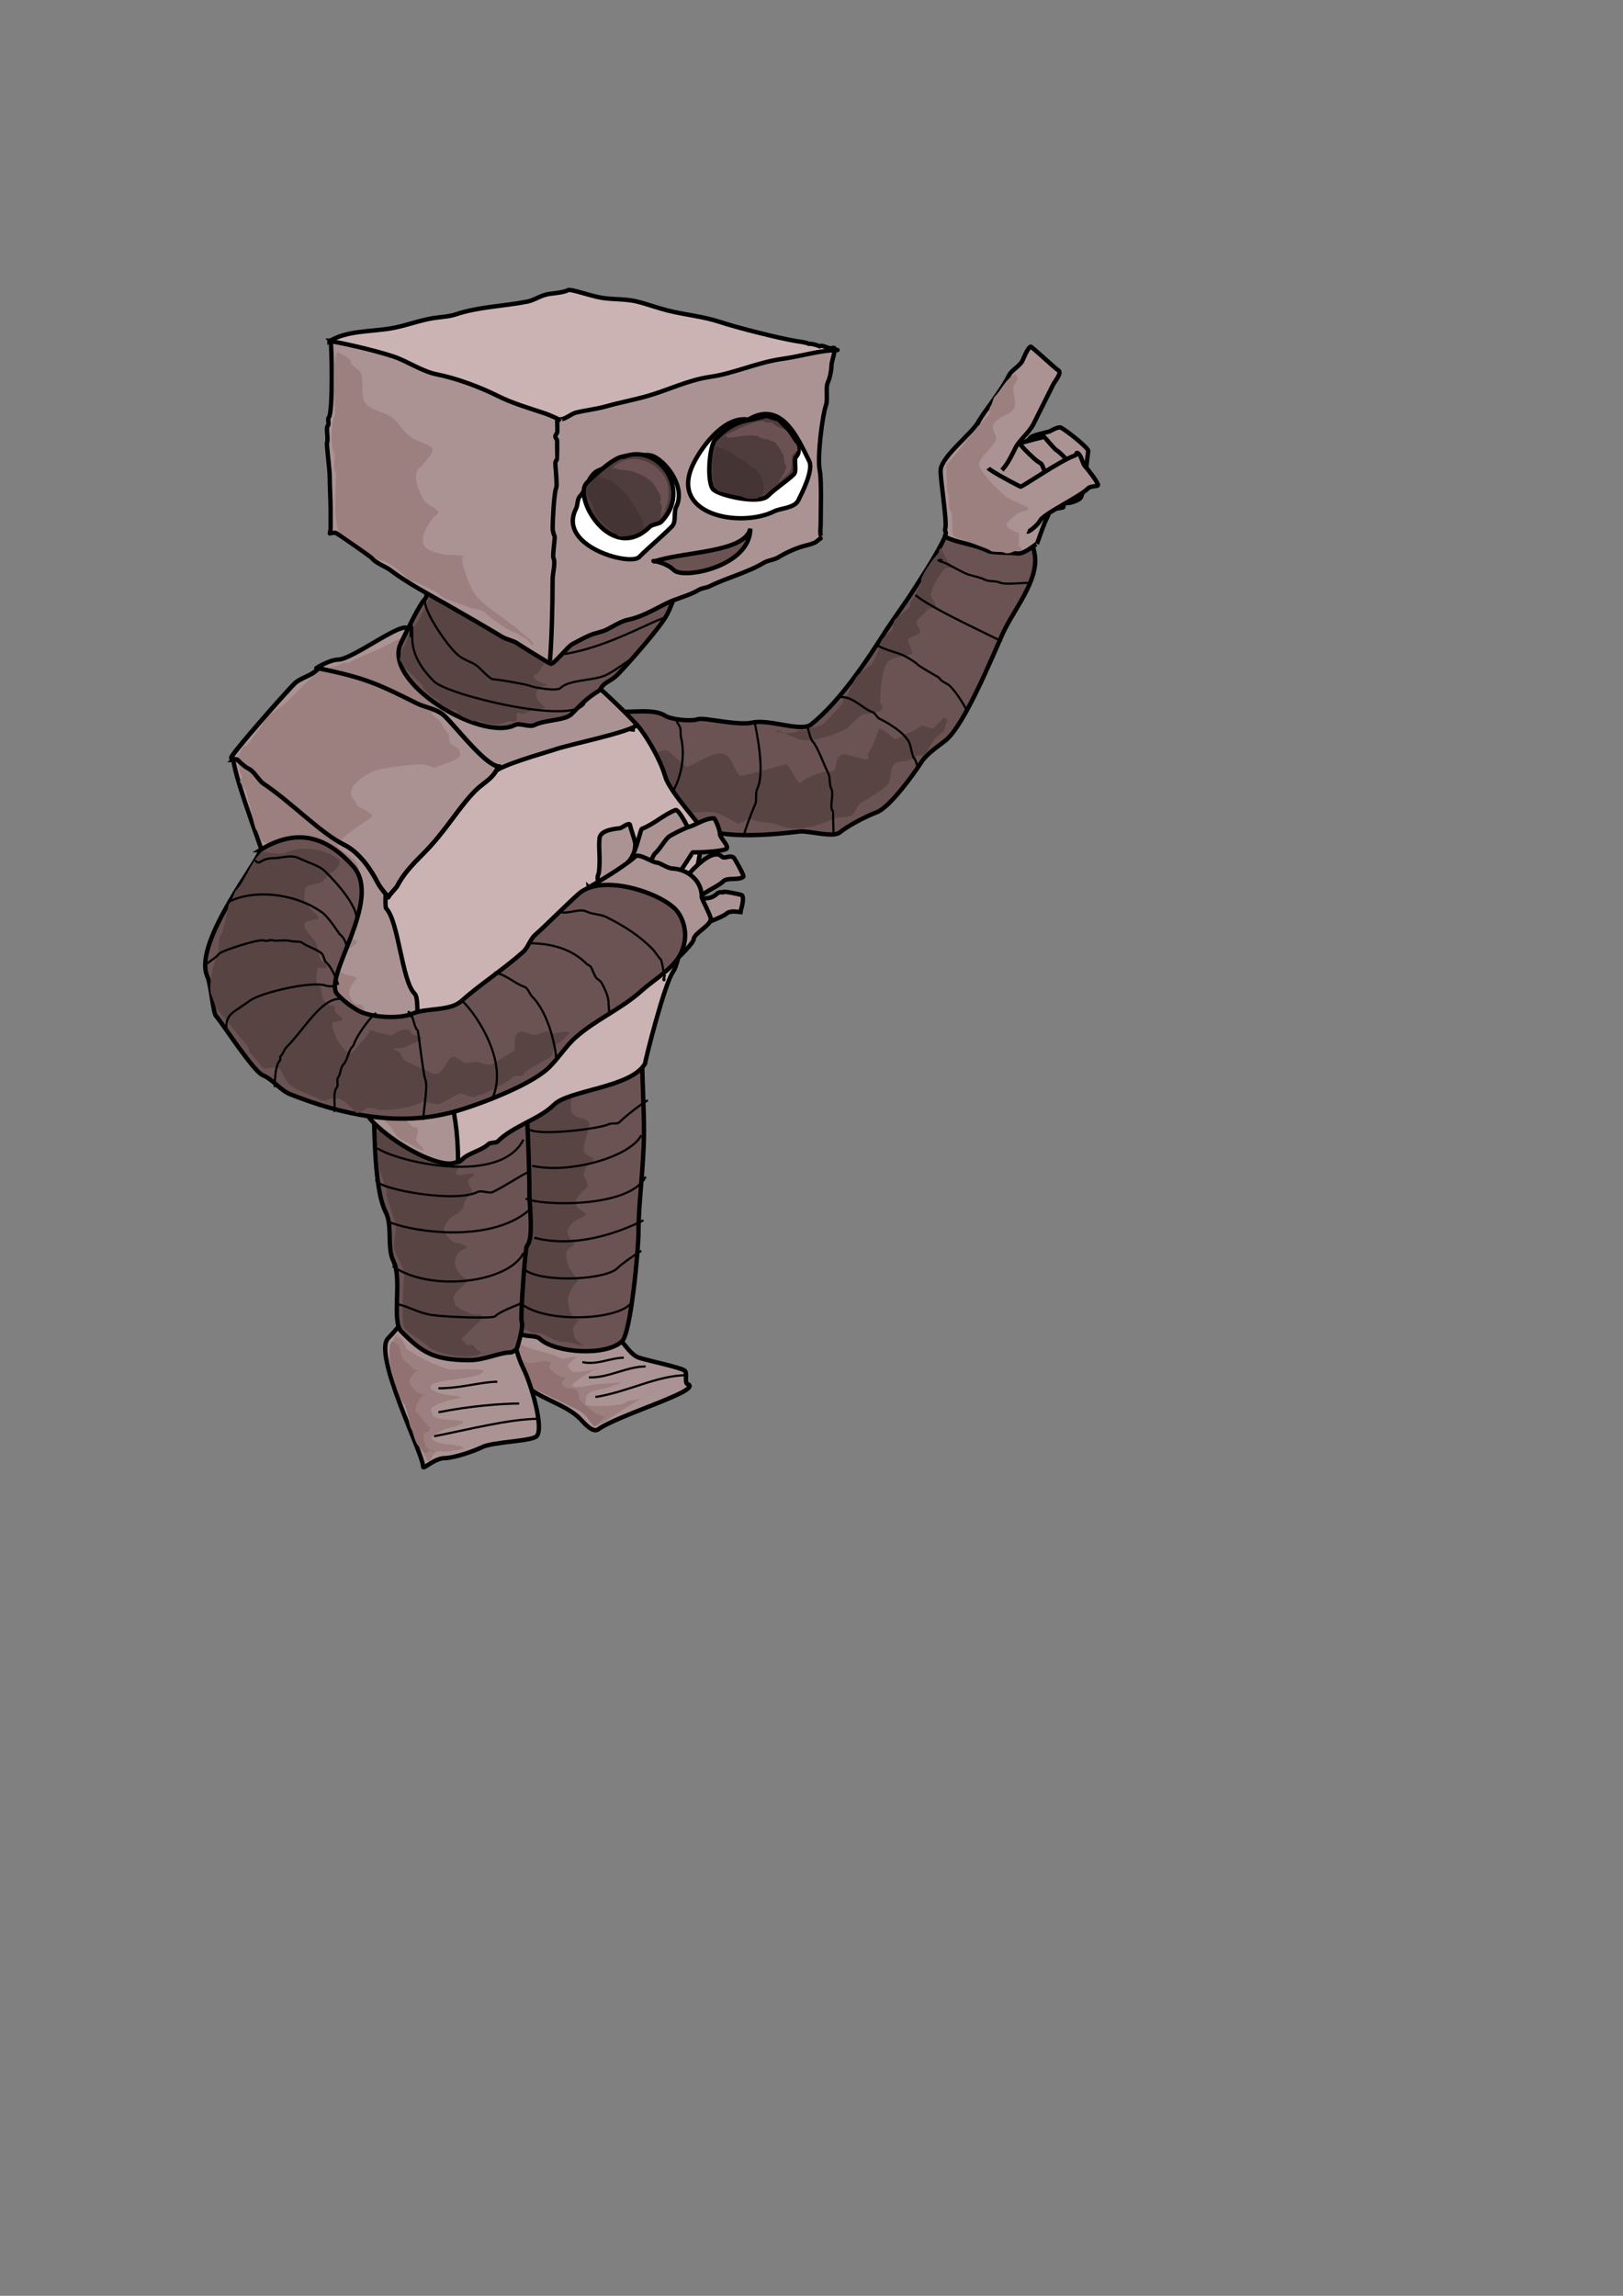 <?xml version="1.0" encoding="UTF-8" standalone="no"?>
<!-- Created with Inkscape (http://www.inkscape.org/) -->

<svg
   xmlns:dc="http://purl.org/dc/elements/1.1/"
   xmlns:cc="http://creativecommons.org/ns#"
   xmlns:rdf="http://www.w3.org/1999/02/22-rdf-syntax-ns#"
   xmlns:svg="http://www.w3.org/2000/svg"
   xmlns="http://www.w3.org/2000/svg"
   xmlns:sodipodi="http://sodipodi.sourceforge.net/DTD/sodipodi-0.dtd"
   xmlns:inkscape="http://www.inkscape.org/namespaces/inkscape"
   width="744.094"
   height="1052.362"
   id="svg5614"
   version="1.1"
   inkscape:version="0.48.1 r9760"
   sodipodi:docname="upboat.svg">
  <rect width="100%" height="100%" fill="#808080" stroke="none"/>
  <defs
     id="defs5616" />
  <sodipodi:namedview
     id="base"
     pagecolor="#ffffff"
     bordercolor="#666666"
     borderopacity="1.0"
     inkscape:pageopacity="0.0"
     inkscape:pageshadow="2"
     inkscape:zoom="0.70710678"
     inkscape:cx="201.51397"
     inkscape:cy="616.70886"
     inkscape:document-units="px"
     inkscape:current-layer="layer1"
     showgrid="false"
     inkscape:window-width="1364"
     inkscape:window-height="766"
     inkscape:window-x="0"
     inkscape:window-y="0"
     inkscape:window-maximized="0" />
  <g
     inkscape:label="Layer 1"
     inkscape:groupmode="layer"
     id="layer1">
    <path
       style="fill:#ac9393;fill-opacity:1;stroke:#000000;stroke-width:2;stroke-linecap:butt;stroke-linejoin:miter;stroke-miterlimit:4;stroke-opacity:1;stroke-dasharray:none"
       d="m 243,602.362 c -7.536,11.274 -10.417,12.167 -5,23 0.804,1.608 -0.279,6.721 1,8 8.107,8.107 19.866,9.867 27,17 1.058,1.058 5.245,6.377 8,5 9.512,-6.952 49.469,-18.364 41,-21 -1.167,-1.167 0.167,-4.833 -1,-6 -1.489,-1.489 -16.868,-4.623 -21,-6 -4.716,-1.572 -7.714,-8.857 -12,-11 -2.108,-1.054 -5,-7.357 -5,-5 0,0.759 4.071,3.536 5,4"
       id="path7300"
       inkscape:connector-curvature="0"
       sodipodi:nodetypes="csssccssssc"
       inkscape:export-filename="/home/substack/projects/heatwave/static/img/upboat.png"
       inkscape:export-xdpi="90"
       inkscape:export-ydpi="90" />
    <path
       style="fill:#9c7f7f;stroke:none;stroke-width:1px;stroke-linecap:butt;stroke-linejoin:miter;stroke-opacity:1;fill-opacity:1"
       d="m 235.5,612.862 c -6.172,4.001 4.348,-4.348 -2.5,2.5 -1.005,1.005 -2.327,3.847 -1.5,5.5 0.645,1.291 0.332,3.164 1,4.5 5.857,11.715 25.948,11.948 34.5,20.5 1.169,1.169 3.963,9.018 7,7.5 4.516,-2.258 22.17,-14.5 24.5,-14.5 0.898,0 -1.865,0.365 -2.5,1 -0.897,0.897 -4.297,2 -6,2 -1.592,0 -2.734,0.867 -4,1.5 -2.573,1.286 -16.456,1.544 -17.5,0.5 -0.195,-0.195 0,-1.695 0,-2 0,-5.591 7.536,-4.268 12,-6.5 1.003,-0.501 3.26,-0.76 4,-1.5 0.167,-0.167 0.5,-0.736 0.5,-0.5 0,0.451 -9.156,1 -10,1 -1.919,0 -10.974,2.526 -12.5,1 -1.127,-1.127 7.854,-6.354 8,-6.5 1.078,-1.078 5.38,-1.5 4.5,-1.5 -1.998,0 -11.333,2.667 -13,1 -1.431,-1.431 -2.325,-2.175 -0.5,-4 0.655,-0.655 3.561,-2.5 2.5,-2.5 -0.817,0 -6.474,1.526 -7.5,0.5 -2.099,-2.099 -15.081,-3.581 -18,-6.5 -1.376,-1.376 0.417,-0.95 -3,-3 z"
       id="path7364"
       inkscape:connector-curvature="0"
       inkscape:export-filename="/home/substack/projects/heatwave/static/img/upboat.png"
       inkscape:export-xdpi="90"
       inkscape:export-ydpi="90" />
    <path
       style="fill:#917171;fill-opacity:1;stroke:none"
       d="m 235,631.362 c 5.012,2.798 8.742,4.621 13.5,7 5.425,2.713 11.406,5.453 16.5,8 3.805,1.903 5.207,5.207 7.5,7.5 0.61,0.61 5.5,-6.376 5.5,-5 0,1.224 -4.592,-0.592 -5,-1 -0.599,-0.599 -8.656,-6.344 -7.5,-7.5 0.136,-0.136 -0.273,-2.273 -1,-3 -1.209,-1.209 -5.397,-0.294 -6.5,-2.5 -0.884,-1.768 1.564,-3.5 1.5,-3.5 -3.372,0 -5.762,-2.262 -7.5,-4 -0.635,-0.635 1,-3.398 1,-2.5 0,0.373 -0.667,-0.333 -1,-0.5 -3.265,-1.633 -7.754,1.623 -11,0 -1.34,-0.67 -8.733,-5.767 -10.5,-4 -0.373,0.373 0.5,0.485 0.5,1 0,4.663 3.761,6.065 4,7.5 0.137,0.822 0,1.667 0,2.5 z"
       id="path7394"
       inkscape:connector-curvature="0"
       sodipodi:nodetypes="cssssssssssscssssc"
       inkscape:export-filename="/home/substack/projects/heatwave/static/img/upboat.png"
       inkscape:export-xdpi="90"
       inkscape:export-ydpi="90" />
    <path
       style="fill:#ac9393;stroke:#000000;stroke-width:2;stroke-linecap:butt;stroke-linejoin:miter;stroke-opacity:1;fill-opacity:1;stroke-miterlimit:4;stroke-dasharray:none"
       d="m 235,608.362 c 0.436,6.354 2.231,13.462 5,19 3.399,6.798 9.576,27.424 6,31 -2.314,2.314 -20.004,2.502 -25,5 -3.619,1.81 -12.938,5 -17,5 -4.757,0 -10,5.403 -10,4 0,-6.027 -23.238,-51.762 -16,-59 2.701,-2.701 6.412,-7.412 9,-10 2.263,-2.263 40.955,6.409 48,5 z"
       id="path7285"
       inkscape:connector-curvature="0"
       inkscape:export-filename="/home/substack/projects/heatwave/static/img/upboat.png"
       inkscape:export-xdpi="90"
       inkscape:export-ydpi="90" />
    <path
       style="fill:#6c5353;fill-opacity:1;stroke:#000000;stroke-width:2;stroke-linecap:butt;stroke-linejoin:miter;stroke-miterlimit:4;stroke-opacity:1;stroke-dasharray:none"
       d="m 296.504,469.706 c -3.854,3.29 -1.258,29.733 -1.258,48.764 0,15.781 -2.516,32.288 -2.516,46.386 0,8.034 -3.517,46.143 -7.547,49.954 -7.436,7.031 -30.763,5.405 -37.737,-1.189 -1.887,-1.784 -6.918,-0.595 -8.805,-2.379 -0.311,-0.294 2.177,-9.836 0,-11.894 -0.295,-0.278 -7.547,-59.177 -7.547,-71.362 0,-2.456 -2.907,-26.536 -3.774,-27.356 -1.063,-1.005 -3.774,-5.891 -3.774,-8.326 0,-1.189 2.516,0 3.774,0"
       id="path7127"
       inkscape:connector-curvature="0"
       inkscape:export-filename="/home/substack/projects/heatwave/static/img/upboat.png"
       inkscape:export-xdpi="90"
       inkscape:export-ydpi="90" />
    <path
       style="fill:#594444;stroke:none;stroke-width:1px;stroke-linecap:butt;stroke-linejoin:miter;stroke-opacity:1;fill-opacity:1"
       d="m 235.113,506.829 c -0.236,0.471 -0.604,0.897 -0.707,1.414 -0.194,0.97 0.707,3.299 0.707,4.596 0,3.246 -0.414,6.585 0,9.899 0.806,6.445 2.997,12.508 4.243,18.738 0.791,3.955 0.434,13.034 -0.354,16.971 -0.652,3.259 0.805,7.034 0,10.253 -1.242,4.968 -1.617,10.002 -2.828,14.849 -0.707,2.829 0.219,6.06 -0.707,8.839 -0.603,1.808 0.707,3.556 0.707,4.95 0,0.374 -0.608,0.962 -0.707,1.061 -0.765,0.765 -0.564,5.944 0,7.071 0.253,0.505 2.102,2.642 2.475,2.828 1.999,1 3.875,1.407 6.01,2.475 1.303,0.651 4.682,0.086 5.657,1.061 0.647,0.647 6.222,3.182 7.425,3.182 2.323,0 5.447,0.425 7.425,1.414 0.129,0.064 3.514,0.375 3.182,0.707 -0.236,0.236 -0.471,-0.471 -0.707,-0.707 -1.429,-1.429 -2.546,-1.557 -3.536,-3.536 -0.365,-0.73 -0.165,-2.64 -0.707,-3.182 -0.683,-0.683 2.591,-5.187 3.182,-4.596 0.293,0.293 -1.571,-0.432 -2.121,-0.707 -1.121,-0.56 -1.281,-1.988 -2.121,-2.828 -0.831,-0.831 -0.266,-1.592 -0.707,-2.475 -2.182,-4.363 2.366,-10.498 4.243,-12.374 0.053,-0.053 -3.889,-4.949 -4.243,-5.657 -0.65,-1.3 -2.076,-6.763 -0.707,-8.132 0.29,-0.29 3.244,-2.766 3.182,-2.828 -1.155,-1.155 -4.189,-4.35 -2.828,-7.071 2.216,-4.432 5.702,-3.934 8.132,-6.364 0.665,-0.665 -5.829,-2.667 -4.596,-6.364 0.822,-2.467 4.17,-5.231 5.303,-6.364 0.647,-0.647 -1.768,-4.562 -1.768,-5.657 0,-0.552 0.535,-1.959 0.707,-2.475 0.562,-1.686 3.889,-3.009 3.889,-4.596 0,-0.06 -3.379,-1.965 -4.243,-2.828 -1.717,-1.717 2.835,-12.362 2.121,-13.789 -1.179,-2.359 -5.339,-1.803 -7.071,-3.536 -3.953,-3.953 2.834,-10.073 -4.596,-13.789 -2.796,-1.398 -15.882,4.568 -17.678,6.364 -0.995,0.995 -0.959,1.363 -2.475,2.121 -0.602,0.301 -0.76,0.952 -1.414,1.061 -0.581,0.097 -1.253,-0.286 -1.768,0 -0.805,0.447 -1.117,2.772 -1.768,2.121 -0.651,-0.651 1.117,-1.47 1.768,-2.121 z"
       id="path7487"
       inkscape:connector-curvature="0"
       inkscape:export-filename="/home/substack/projects/heatwave/static/img/upboat.png"
       inkscape:export-xdpi="90"
       inkscape:export-ydpi="90" />
    <path
       style="fill:#6c5353;fill-opacity:1;stroke:#000000;stroke-width:2;stroke-linecap:butt;stroke-linejoin:miter;stroke-miterlimit:4;stroke-opacity:1;stroke-dasharray:none"
       d="m 170.877,495.031 c 1.119,15.856 -0.203,48.361 5.988,60.658 3.249,6.454 0.377,16.211 3.593,22.598 4.031,8.007 -1.084,27.468 3.593,32.113 9.098,9.036 14.118,13.083 31.136,13.083 7.135,0 13.649,-3.568 19.161,-3.568 0.519,0 2.395,-1.467 2.395,-1.189 0,0.381 3.593,-10.704 2.395,-13.083 -0.648,-1.287 1.677,-33.778 2.395,-34.492 3.228,-3.206 1.198,-18.013 1.198,-23.787 0,-21.844 -2.395,-56.454 -2.395,-63.037"
       id="path7140"
       inkscape:connector-curvature="0"
       inkscape:export-filename="/home/substack/projects/heatwave/static/img/upboat.png"
       inkscape:export-xdpi="90"
       inkscape:export-ydpi="90" />
    <path
       style="fill:#ac9393;fill-opacity:1;stroke:#000000;stroke-width:2;stroke-linecap:butt;stroke-linejoin:miter;stroke-miterlimit:4;stroke-opacity:1;stroke-dasharray:none"
       d="m 465.383,204.517 c 0.073,-2.201 5.373,-0.685 6.931,-3.802 0.589,-1.179 7.331,-2.445 8.72,-2.908 0.488,-0.163 4.125,-2.41 5.366,-1.79 2.505,1.252 12.72,9.351 12.523,10.731 -0.818,5.734 -1.623,17.786 -3.351,21.243 -0.726,1.453 -5.938,3.181 -7.379,2.461 -0.745,-0.373 -2.609,1.491 -3.354,1.118 -2.495,-1.247 -1.522,-13.058 -3.132,-13.863 -1.167,-0.584 -8.865,4.709 -9.391,3.132 -0.105,-0.315 1.235,0.553 1.565,0.223 1.236,-1.236 0.069,-0.486 0.223,-1.565"
       id="path6816"
       inkscape:connector-curvature="0"
       inkscape:export-filename="/home/substack/projects/heatwave/static/img/upboat.png"
       inkscape:export-xdpi="90"
       inkscape:export-ydpi="90" />
    <path
       style="fill:#ac9393;fill-opacity:1;stroke:#000000;stroke-width:2;stroke-linecap:butt;stroke-linejoin:miter;stroke-miterlimit:4;stroke-opacity:1;stroke-dasharray:none"
       d="m 453.42,206.643 c 3.104,-0.161 25.305,-6.821 25.49,-6.264 0.014,0.043 4.599,5.653 5.815,6.26 1.02,0.51 5.365,4.912 5.815,6.26 0.211,0.632 -0.8,1.129 -0.894,1.789 -0.532,3.731 -0.549,7.808 -1.787,10.286 -0.54,1.081 0.119,7.414 -0.446,7.603 -2.779,0.927 -6.898,0.448 -10.286,0.449 -2.087,2.8e-4 -6.227,1.444 -6.261,1.342 -1.671,-5.012 -1.26,-10.402 -3.579,-10.733 -2.381,-0.34 -9.384,-0.597 -10.51,-0.222 -0.788,0.263 0.133,0.853 -0.223,1.565"
       id="path6814"
       inkscape:connector-curvature="0"
       inkscape:export-filename="/home/substack/projects/heatwave/static/img/upboat.png"
       inkscape:export-xdpi="90"
       inkscape:export-ydpi="90" />
    <path
       style="fill:#6c5353;fill-opacity:1;stroke:#000000;stroke-width:2;stroke-linecap:butt;stroke-linejoin:miter;stroke-miterlimit:4;stroke-opacity:1;stroke-dasharray:none"
       d="m 233.181,293.572 c 7.252,5.329 30.242,22.413 43.089,30.583 7.448,4.737 21.367,-0.721 28.744,3.97 2.603,1.656 11.801,2.717 14.921,1.539 2.508,-0.946 18.2,3.077 24.971,1.571 7.906,-1.759 22.442,4.537 27.063,0.781 13.162,-10.7 24.711,-28.023 34.664,-43.674 1.403,-2.206 9.407,-13.547 10.81,-15.753 5.337,-8.392 16.603,-25.108 17.225,-31.137 11.812,-5.526 37.085,-8.454 39.802,13.288 1.489,11.918 -9.782,24.71 -14.738,35.676 -4.881,10.798 -17.513,41.899 -26.193,48.955 -3.194,2.597 -8.703,6.184 -11.076,9.916 -3.605,5.669 -14.592,20.803 -20.47,23.021 -5.812,2.194 -13.6,6.5 -17.044,9.3 -3.05,2.48 -14.432,-0.91 -18.337,-0.458 -14.44,1.675 -38.099,3.994 -50.32,-3.778 -2.985,-1.899 -13.775,-1.9 -24.921,-1.539 -3.39,0.11 -19.338,-0.846 -24.692,-7.431 -0.856,-1.053 -4.777,0.142 -5.968,-0.616 -11.015,-7.005 -24.295,-12.801 -35.163,-19.712 -2.054,-1.306 -8.468,-1.448 -9.742,-3.016 -0.892,-1.097 1.508,-4.871 0.616,-5.968 -6.14,-7.552 6.273,-40.964 16.759,-45.521 z"
       id="path6275"
       inkscape:connector-curvature="0"
       sodipodi:nodetypes="cssssssscssssssssssssssc"
       inkscape:export-filename="/home/substack/projects/heatwave/static/img/upboat.png"
       inkscape:export-xdpi="90"
       inkscape:export-ydpi="90" />
    <path
       style="fill:#594444;stroke:none;stroke-width:1px;stroke-linecap:butt;stroke-linejoin:miter;stroke-opacity:1;fill-opacity:1"
       d="m 173.948,515.668 c -1.031,1.927 -1.871,8.382 -0.354,9.899 0.369,0.369 -0.643,6.492 0,7.778 0.575,1.149 0.146,2.767 0.707,3.889 1.197,2.393 1.533,5.541 2.828,8.132 0.296,0.592 0,2.223 0,2.475 0,0.058 4.104,12.943 4.243,13.081 0.688,0.688 -1.542,10.352 -0.354,12.728 0.857,1.714 4.243,8.107 4.243,9.899 0,2.169 -1.788,23.314 0.354,25.456 2.971,2.971 8.195,5.72 10.96,8.485 2.891,2.891 20.04,6.476 23.688,2.828 0.186,-0.186 0.354,-0.444 0.354,-0.707 0,-0.069 -1.664,-0.604 -1.768,-0.707 -0.959,-0.959 -1.075,-1.775 -2.475,-2.475 -0.566,-0.283 -1.556,0.283 -2.121,0 -0.677,-0.339 -3.42,-3.182 -2.475,-3.182 0.845,0 6.317,-6.34 7.778,-7.071 0.394,-0.197 1.861,-2.735 1.414,-3.182 -0.788,-0.788 -3.879,-0.172 -4.95,-0.707 -1.944,-0.972 -6.284,-2.316 -7.425,-4.596 -0.109,-0.218 -0.223,-1.283 -0.354,-1.414 -0.212,-0.212 -0.686,-1.103 -0.354,-1.768 1.515,-3.03 4.552,-5.259 6.01,-6.718 0.068,-0.068 1.061,-0.418 1.061,-0.707 0,-0.496 -2.751,-1.834 -3.182,-2.121 -1.289,-0.859 -3.182,-4.574 -3.182,-6.01 0,-3.271 1.492,-4.989 3.536,-6.01 0.695,-0.347 1.275,-0.568 1.768,-1.061 0.083,-0.083 0,-0.471 0,-0.354 0,0.167 -0.236,-0.236 -0.354,-0.354 -0.486,-0.486 -1.825,-0.736 -2.475,-1.061 -0.768,-0.384 -1.999,-0.431 -2.828,-0.707 -1.714,-0.571 -5.529,-4.852 -4.596,-6.718 3.266,-6.532 4.56,-4.56 8.132,-8.132 0.856,-0.856 0.883,-2.826 1.414,-3.889 0.807,-1.614 2.482,-2.843 3.182,-4.243 0.586,-1.172 -2.956,-4.468 -1.414,-6.01 0.055,-0.055 2.885,-1.711 2.475,-2.121 -1.481,-1.481 -6.781,1.351 -8.132,0 -1.211,-1.211 2.208,-3.449 1.061,-4.596 -1.938,-1.938 -4.64,-1.967 -7.071,-3.182 -1.689,-0.844 -2.966,-2.613 -3.889,-3.536 -1.995,-1.995 -5.867,-3.37 -8.485,-4.243 -3.107,-1.036 -5.661,-3.184 -8.485,-4.596 -2.099,-1.049 -3.94,-1.44 -6.01,-2.475 -0.738,-0.369 -1.65,0 -2.475,0 z"
       id="path7485"
       inkscape:connector-curvature="0"
       inkscape:export-filename="/home/substack/projects/heatwave/static/img/upboat.png"
       inkscape:export-xdpi="90"
       inkscape:export-ydpi="90" />
    <path
       style="fill:#ac9393;stroke:#000000;stroke-width:2;stroke-linecap:butt;stroke-linejoin:miter;stroke-opacity:1;fill-opacity:1;stroke-miterlimit:4;stroke-dasharray:none"
       d="m 107,348.362 c 1.046,10.023 14.842,45.526 22,67 3.46,10.38 7.324,20.648 12,30 2.294,4.588 0.382,12.147 2,17 1.442,4.327 4,10.245 4,15 0,3.421 3.721,21.721 5,23 1.083,1.083 7.284,2.142 9,3 4.087,2.043 7.189,8.189 10,11 10.255,10.255 26.859,19 35,19 8.951,0 12.837,-12.674 17,-21 0.949,-1.898 0.477,-4.907 1,-7 1.772,-7.088 3,-13.617 3,-21 0,-1.029 1.745,-1.255 1,-2 -4.555,-4.555 -5.489,-19.466 -8,-27 -3.409,-10.228 -10.959,-20.938 -17,-30 -7.903,-11.854 -31.777,-58.888 -40,-63 -7.656,-3.828 -15.471,-7.235 -23,-11 -9.009,-4.505 -22.447,-11.442 -33,-3 z"
       id="path6271"
       inkscape:connector-curvature="0"
       inkscape:export-filename="/home/substack/projects/heatwave/static/img/upboat.png"
       inkscape:export-xdpi="90"
       inkscape:export-ydpi="90" />
    <path
       style="fill:#594444;stroke:none;stroke-width:1px;stroke-linecap:butt;stroke-linejoin:miter;stroke-opacity:1;fill-opacity:1"
       d="m 284,340.862 c 2.242,-1.505 10.372,-5.128 13,-2.5 2.086,2.086 -3.086,5.957 0,7.5 1.929,0.964 7.438,-3.562 9.5,-1.5 2.334,2.334 5.611,4.611 8,7 1.241,1.241 12.656,-8.172 18,-5.5 3.29,1.645 3.873,6.873 6.5,9.5 1.12,1.12 20.813,-5.343 21.5,-5 1.473,0.737 5.482,9.518 6.5,8.5 2.504,-2.504 6.138,-3.546 10.5,-5 0.715,-0.238 4.037,-0.037 4.5,-0.5 2.35,-2.35 0.255,-5.627 4,-7.5 1.76,-0.88 10.796,3.204 12,2 0.417,-0.417 -0.417,-2.083 0,-2.5 1.811,-1.811 4.567,-10.567 5,-11 1.101,-1.101 6.197,3.697 6.5,4 1.15,1.15 4.221,-1.111 5,-1.5 2.558,-1.279 5.647,-2.147 7.5,-4 1.037,-1.037 5.034,1.966 6.5,0.5 0.412,-0.412 0.916,-1.208 1.5,-1.5 0.709,-0.354 2.549,-3.951 4,-2.5 0.802,0.802 -1.267,6.134 -2,6.5 -4.916,2.458 -6.56,9.53 -8.5,10.5 -0.631,0.316 -2.52,-0.48 -3,0 -3.344,3.344 -8.258,1.758 -10.5,4 -2.185,2.185 -1.221,5.942 -2.5,8.5 -1.077,2.155 -10.128,7.814 -12.5,9 -2.098,1.049 -2.659,4.159 -4,5.5 -1.624,1.624 -6.878,0.939 -9,2 -7.076,3.538 -18.185,6.407 -26,2.5 -1.715,-0.857 -7.64,-0.57 -10.5,-2 -2.794,-1.397 -5.858,2.321 -7.5,1.5 -2.9,-1.45 -5.936,-3.479 -9,-4.5 -5.648,-1.883 -10.958,1.021 -16,-1.5 -2.904,-1.452 -16.063,1.437 -16.5,1 -2.384,-2.384 -2.807,-8.909 -5.5,-12.5 -1.722,-2.295 -3.28,-4.707 -5,-7 -1.534,-2.046 -9.312,-6.877 -8,-9.5 1.388,-2.776 3.332,-1.166 6,-2.5 z"
       id="path7419"
       inkscape:connector-curvature="0"
       inkscape:export-filename="/home/substack/projects/heatwave/static/img/upboat.png"
       inkscape:export-xdpi="90"
       inkscape:export-ydpi="90" />
    <path
       style="fill:none;stroke:#000000;stroke-width:1px;stroke-linecap:butt;stroke-linejoin:miter;stroke-opacity:1"
       d="m 310.066,329.699 c 0.217,1.57 1.327,2.565 1.768,3.889 0.43,1.289 0.023,2.919 0.354,4.243 1.977,7.909 0.339,17 -2.828,23.335 -1.084,2.169 -0.753,3.935 -1.061,4.243"
       id="path7024"
       inkscape:connector-curvature="0"
       inkscape:export-filename="/home/substack/projects/heatwave/static/img/upboat.png"
       inkscape:export-xdpi="90"
       inkscape:export-ydpi="90" />
    <path
       style="fill:#ccb3b3;stroke:#000000;stroke-width:2;stroke-linecap:butt;stroke-linejoin:miter;stroke-opacity:1;stroke-miterlimit:4;stroke-dasharray:none;fill-opacity:1"
       d="m 290.379,330.893 c 2.375,0.817 11.763,15.068 14.643,25.112 2.163,7.544 17.963,23.673 17.592,25.662 -0.956,5.123 -10.245,58.72 -13.887,63.531 -4.074,5.38 -13.143,41.785 -12.985,42.337 -6.247,11.049 -34.993,12.081 -41.741,18.829 -6.776,6.776 -18.625,9.625 -26,17 -0.501,0.501 -3.344,0.344 -4,1 -2.958,2.958 -9.159,4.159 -12,7 -0.527,0.527 -2,1.745 -2,1 0,-25.512 -6.333,-42.667 -18,-66 -1.204,-2.409 -0.011,-9.011 -2,-11 -5.788,-5.788 -7.265,-33.265 -13,-39 -0.888,-0.888 0.58,-22.58 1,-23 4.475,-4.475 11.101,-13.401 18,-18 8.513,-5.676 16.909,-10.606 25,-16 3.009,-2.006 3.725,-4.449 5,-7 1.313,-2.625 4.35,-4.35 6,-6 8.455,-8.455 10.795,-14 26,-14 6.678,0 18.428,3 24,3 7.195,0 8.695,-8.203 8,0"
       id="path6256"
       inkscape:connector-curvature="0"
       inkscape:export-filename="/home/substack/projects/heatwave/static/img/upboat.png"
       inkscape:export-xdpi="90"
       inkscape:export-ydpi="90" />
    <path
       style="fill:#ac9393;fill-opacity:1;stroke:#000000;stroke-width:2;stroke-linecap:butt;stroke-linejoin:miter;stroke-miterlimit:4;stroke-opacity:1;stroke-dasharray:none"
       d="m 274.413,404.938 c -0.998,-3.623 0.025,-3.483 0.242,-5.696 0.631,-6.413 -0.278,-10.102 0.196,-14.915 0.415,-4.224 8.11,-4.409 9.684,-4.767 0.365,-0.083 3.991,-2.743 4.277,-1.486 0.712,3.128 1.653,5.01 2.373,8.177 0.662,2.909 -3.362,13.758 0.625,16.267"
       id="path6891"
       inkscape:connector-curvature="0"
       inkscape:export-filename="/home/substack/projects/heatwave/static/img/upboat.png"
       inkscape:export-xdpi="90"
       inkscape:export-ydpi="90" />
    <path
       style="fill:#ac9393;stroke:#000000;stroke-width:2;stroke-linecap:butt;stroke-linejoin:miter;stroke-opacity:1;stroke-miterlimit:4;stroke-dasharray:none;fill-opacity:1"
       d="m 187,288.362 c -1.73,-4.431 -25.425,14 -32,14 -3.711,0 -10.406,4 -10,4 5.303,0 11.419,4.709 16,7 10.83,5.415 24.209,9.209 32,17 1.247,1.247 5.312,1.312 7,3 3.38,3.38 20.547,20.774 23,22 1.174,0.587 2.282,-0.282 3,-1 3.819,-3.819 22.231,-8.744 29,-11 6.461,-2.154 33.812,-7.812 37,-11 0.284,-0.284 -19.815,-20.605 -24,-22 -11.706,-3.902 -21.224,-11.112 -31,-16 -1.89,-0.945 -4.118,-0.373 -6,-1 -16.47,-5.49 -30.304,-7.283 -44,-5 z"
       id="path6200"
       inkscape:connector-curvature="0"
       inkscape:export-filename="/home/substack/projects/heatwave/static/img/upboat.png"
       inkscape:export-xdpi="90"
       inkscape:export-ydpi="90" />
    <path
       inkscape:connector-curvature="0"
       id="path7398"
       d="m 146,306.362 c -2.819,3.464 -8.206,4.206 -11,7 -4.235,4.235 -29,32.265 -29,34 0,1.054 2.255,0.255 3,1 1.107,1.107 3.034,3.017 5,4 2.782,1.391 4.401,5.267 7,7 12.541,8.361 25.793,22.397 37,28 6.996,3.498 12.403,11.807 15,17 1.666,3.331 5.431,7 5,7 -0.556,0 3.787,-4.575 4,-5 2.735,-5.469 6.826,-9.826 12,-15 10.396,-10.396 16.193,-21.193 24,-29 3.424,-3.424 7.565,-5.129 10,-10 0.211,-0.422 1.471,-1 1,-1 -5.986,0 -18.642,-16.642 -25,-23 -3.531,-3.531 -8.681,-3.841 -13,-6 -17.192,-8.596 -23.547,-11.709 -45,-16 z"
       style="fill:#ab9292;stroke:#000000;stroke-width:2;stroke-linecap:butt;stroke-linejoin:miter;stroke-opacity:1;stroke-miterlimit:4;stroke-dasharray:none;fill-opacity:1"
       inkscape:export-filename="/home/substack/projects/heatwave/static/img/upboat.png"
       inkscape:export-xdpi="90"
       inkscape:export-ydpi="90" />
    <path
       style="fill:#9c7f7f;fill-opacity:1;stroke:none"
       d="m 164.5,398.362 c -1.551,0.517 -5.595,-1.81 -6.5,0 -1.39,2.781 3,9.412 3,11 0,0.153 -5.814,1.129 -6.5,2.5 -2.594,5.188 -2.183,15.272 4.5,17.5 1.269,0.423 3.547,1.047 4.5,2 0.929,0.929 -2.998,3.165 -3.5,3.5 -2.742,1.828 -6.245,6.01 -4.5,9.5 1.576,3.152 6.474,2.474 8,4 0.354,0.354 -4.951,4.598 -3,8.5 3.025,6.049 3.343,1.843 6,4.5 0.646,0.646 0.593,2.685 1,3.5 0.866,1.733 2.768,2.768 3.5,3.5 0.917,0.917 0.083,3.583 1,4.5 2.922,2.922 3.567,5.134 5.5,9 -5.92,8.873 4.786,15.286 9,19.5 0.433,0.433 -3.957,5.13 -3,8 0.84,2.521 3.79,5.29 5.5,7 0.328,0.328 1.75,0.249 2,0.5 1.942,1.942 -1.39,5.11 0.5,7 1.001,1.001 1.683,1.305 3,3.5 -1.357,0.349 -5.121,-2.31 -10.5,-5 -2.396,-1.198 -4.227,-5.227 -6,-7 -3.744,-3.744 -8.372,-5.372 -12,-9 -1.351,-1.351 -2.508,-4.016 -3.5,-6 -0.208,-0.416 0.317,-1.683 0,-2 -5.541,-5.541 -5.343,-16.186 -9,-23.5 -0.718,-1.435 -0.276,-3.551 -1,-5 -1.794,-3.588 -3.707,-7.62 -5,-11.5 -0.928,-2.783 -0.085,-6.256 -1,-9 -2.117,-6.351 -3.536,-13.572 -6.5,-19.5 -0.316,-0.631 0.48,-2.52 0,-3 -2.631,-2.631 -1.795,-10.09 -3.5,-13.5 -2.147,-4.294 -3.408,-8.908 -6.5,-12 -1.244,-1.244 -0.339,-4.839 -1.5,-6 -2.542,-2.542 -3.425,-6.425 -5,-8 -0.917,-0.917 -2.583,-1.083 -3.5,-2 -1.142,-1.142 -1.579,-4.079 -2.5,-5 -1.024,-1.024 -4.065,-17.565 -5,-18.5 -0.307,-0.307 -2.5,-3.348 -2.5,-3.5 0,-0.546 1.26,-2.74 1,-3 -0.938,-0.938 -1.5,-2 -1,-3 -0.201,-1.484 -2.134,-3.866 -1.5,-4.5 1.45,-1.45 1.782,-4.282 3.5,-6 0.336,-0.336 0.664,0.336 1,0 2.026,-2.026 3.086,-4.586 5,-6.5 2.085,-2.085 2.505,-4.505 4.5,-6.5 2.695,-2.695 6.649,-4.649 9.5,-7.5 4.256,-4.256 8.999,-8.999 13,-13 2.3,-2.3 9.854,-2.354 12,-4.5 0.399,-0.399 1.975,0.262 2.5,0 5.01,-2.505 10.763,-4.631 15.5,-7 1.419,-0.71 17.058,-8.942 18.5,-7.5 1.852,1.852 0.19,8.071 1,10.5 1.517,4.55 4.853,7.353 8.5,11 2.931,2.931 4.028,4.764 7.5,6.5 0.545,0.273 3.844,1.156 3.5,1.5 -3.329,2.663 -5.393,4.196 -9,6 -0.944,0.472 -7,1.269 -7,2 0,1.115 2.79,2.79 3.5,3.5 0.841,0.841 2.388,4.388 4,6 0.666,0.666 0.198,3.698 1,4.5 0.656,0.656 3.278,1.556 4,3 0.429,0.859 0.81,2.19 0,3 -2.567,2.567 -7.824,3.412 -11,5 -0.508,0.254 -4.121,-1.5 -5.5,-1.5 -5.042,0 -19.369,1.434 -23.5,3.5 -4.141,2.07 -13.316,7.684 -8,13 0.579,0.579 1.201,2.6 2,3 0.656,0.328 7.211,3.289 6,4.5 -1.631,1.631 -18.067,11.433 -15.5,14 2.837,2.837 9.289,5.355 9.5,10 z"
       id="path7396"
       inkscape:connector-curvature="0"
       sodipodi:nodetypes="cssssscssssssccssssscsssssssssssssssssssscsscsssssssssssc"
       inkscape:export-filename="/home/substack/projects/heatwave/static/img/upboat.png"
       inkscape:export-xdpi="90"
       inkscape:export-ydpi="90" />
    <path
       style="fill:none;stroke:#000000;stroke-width:2;stroke-linecap:butt;stroke-linejoin:miter;stroke-opacity:1;stroke-miterlimit:4;stroke-dasharray:none;fill-opacity:1"
       d="m 146,306.362 c -2.819,3.464 -8.206,4.206 -11,7 -4.235,4.235 -29,32.265 -29,34 0,1.054 2.255,0.255 3,1 1.107,1.107 3.034,3.017 5,4 2.782,1.391 4.401,5.267 7,7 12.541,8.361 25.793,22.397 37,28 6.996,3.498 12.403,11.807 15,17 1.666,3.331 5.431,7 5,7 -0.556,0 3.787,-4.575 4,-5 2.735,-5.469 6.826,-9.826 12,-15 10.396,-10.396 16.193,-21.193 24,-29 3.424,-3.424 7.565,-5.129 10,-10 0.211,-0.422 1.471,-1 1,-1 -5.986,0 -18.642,-16.642 -25,-23 -3.531,-3.531 -8.681,-3.841 -13,-6 -17.192,-8.596 -23.547,-11.709 -45,-16 z"
       id="path6241"
       inkscape:connector-curvature="0"
       inkscape:export-filename="/home/substack/projects/heatwave/static/img/upboat.png"
       inkscape:export-xdpi="90"
       inkscape:export-ydpi="90" />
    <path
       style="fill:#6c5353;stroke:#000000;stroke-width:2;stroke-linecap:butt;stroke-linejoin:miter;stroke-miterlimit:4;stroke-opacity:1;stroke-dasharray:none;fill-opacity:1"
       d="m 184,294.362 c 2.644,-5.287 8.161,-17.161 11,-20 1.333,-1.333 -0.333,-5.667 1,-7 6.057,-6.057 5.171,-52.153 6,-52 17.346,5.999 52.921,14.36 72,8 3.3,-1.1 7.7,1.1 11,0 4.87,-1.623 13.721,-4 19,-4 2.462,0 15.638,-4.362 16,-4 2.274,2.274 -2.259,18.776 -3,21 -1.636,4.908 -0.375,11.124 -2,16 -3.271,9.814 -4.308,19.616 -9,29 -3.185,6.37 -19.768,24.768 -23,28 -3.337,3.337 -5.979,2.957 -8,7 -6.354,3.813 -9.172,7.172 -13,11 -2.945,2.945 -12.076,2.538 -17,5 -2.4,1.2 -6.6,-1.2 -9,0 -15.528,7.764 -61.64,-20.004 -52,-38 z"
       id="path6185"
       inkscape:connector-curvature="0"
       inkscape:export-filename="/home/substack/projects/heatwave/static/img/upboat.png"
       inkscape:export-xdpi="90"
       inkscape:export-ydpi="90" />
    <path
       style="fill:none;stroke:#000000;stroke-width:1;stroke-linecap:butt;stroke-linejoin:miter;stroke-opacity:1;stroke-miterlimit:4;stroke-dasharray:none"
       d="m 304,283.362 c -12.713,4.571 -48.047,26.477 -75,13 -3.572,-1.786 -7.836,-1.836 -10,-4 -3.155,-3.155 -7.378,-5.378 -10,-8 -4.639,-4.639 -5.82,-15.64 -4,-12"
       id="path6944"
       inkscape:connector-curvature="0"
       inkscape:export-filename="/home/substack/projects/heatwave/static/img/upboat.png"
       inkscape:export-xdpi="90"
       inkscape:export-ydpi="90" />
    <path
       style="fill:#594444;stroke:none;stroke-width:1px;stroke-linecap:butt;stroke-linejoin:miter;stroke-opacity:1;fill-opacity:1"
       d="m 208.95,325.456 c 0.77,0.589 -5.14,-0.897 -6.718,-2.475 -0.706,-0.706 -0.852,-1.559 -1.414,-2.121 -0.691,-0.691 -2.137,-0.723 -2.828,-1.414 -1.315,-1.315 -2.466,-2.466 -3.536,-3.536 -0.629,-0.629 -0.569,-1.63 -1.061,-2.121 -2.534,-2.534 -5.797,-5.797 -8.132,-8.132 -0.653,-0.653 -1.095,-2.156 -1.768,-2.828 -0.652,-0.652 1.014,-5.61 1.414,-6.01 1.434,-1.434 2.66,-7.256 3.889,-8.485 4.289,-4.289 6.206,-11.431 9.899,-16.971 1.265,-1.897 2.783,-4.198 4.243,-5.657 0.24,-0.24 3.315,1.481 3.889,1.768 1.043,0.522 3.735,-0.154 4.596,0.707 1.103,1.103 2.982,1.921 4.243,3.182 2.842,2.842 5.349,7.094 9.546,9.192 0.968,0.484 2.481,0.533 3.536,1.061 3.794,1.897 7.687,4.801 11.314,6.01 0.679,0.226 1.492,0.039 2.121,0.354 1.437,0.718 2.445,2.107 3.889,2.828 0.871,0.436 2.031,0.263 2.828,1.061 0.767,0.767 1.071,2.132 2.121,3.182 1.04,1.04 4.037,1.208 4.95,2.121 0.81,0.81 1.904,1.551 2.828,2.475 1.207,1.207 -3.374,1.959 -3.536,2.121 -1.229,1.229 -3.436,1.364 -4.95,2.121 -2.033,1.017 -2.472,3.533 -3.889,4.95 -0.319,0.319 -1.768,0.206 -1.768,1.061 0,2.191 6.364,3.761 6.364,3.889 0,0.745 -1.594,0.18 -2.121,0.707 -0.824,0.824 -3.182,1.676 -3.182,3.889 0,3.108 4.507,5.746 4.243,6.01 -0.499,0.499 -8.73,1.659 -9.899,2.828 -0.608,0.608 -2.026,-1.156 -2.828,-0.354 -1.149,1.149 0.431,2.397 -0.707,3.536 -0.871,0.871 -2.859,-0.162 -3.889,0.354 -3.242,1.621 -8.743,1.639 -12.728,-0.354 -0.943,-0.471 -2.593,0.471 -3.536,0 -3.349,-1.674 -5.394,-1.565 -7.425,-4.95 z"
       id="path7483"
       inkscape:connector-curvature="0"
       inkscape:export-filename="/home/substack/projects/heatwave/static/img/upboat.png"
       inkscape:export-xdpi="90"
       inkscape:export-ydpi="90" />
    <path
       style="fill:#ac9393;stroke:#000000;stroke-width:2;stroke-linecap:butt;stroke-linejoin:miter;stroke-opacity:1;stroke-miterlimit:4;stroke-dasharray:none"
       d="m 151.566,156.18 c 0.548,2.029 1.141,33.204 -0.828,35.172 -0.69,0.69 0.276,3.034 -0.414,3.724 -1.079,1.079 0.364,6.305 -0.414,7.862 -0.261,0.522 1.241,12.856 1.241,14.896 0,5.122 0.414,10.726 0.414,15.724 0,2.759 0,5.517 0,8.276 0,1.59 -0.414,2.961 -0.414,2.897 0,-0.331 2.267,-0.728 2.897,-0.414 1.624,0.812 16.201,11.06 16.551,11.586 1.352,2.028 6.259,3.866 8.276,5.379 8.312,6.234 17.418,10.958 26.482,16.138 8.342,4.767 16.634,9.566 24.827,14.483 2.208,1.325 5.362,1.745 7.448,3.31 1.154,0.866 14.591,9.103 14.896,9.103 1.681,0 7.813,-8.045 9.931,-9.103 2.672,-1.336 5.474,-3.017 8.276,-4.138 2.311,-0.924 5.328,-1.423 7.448,-2.483 2.923,-1.462 6.59,-3.884 9.931,-4.552 5.966,-1.193 11.979,-4.748 17.379,-7.448 4.713,-2.356 10.364,-3.488 14.896,-6.207 1.455,-0.873 3.445,-0.895 4.965,-1.655 7.974,-3.987 17.265,-6.221 24.827,-10.758 1.963,-1.178 4.643,-1.296 6.621,-2.483 3.721,-2.232 8.201,-4.326 12.414,-5.379 1.406,-0.351 4.395,-1.085 5.379,-2.069 1.06,-1.06 2.523,-1.655 2.483,-1.655 -1.439,0 -0.828,-4.385 -0.828,-5.793 0,-5.579 0.484,-20.336 -0.414,-24.827 -1.207,-6.037 1.057,-24.688 2.897,-30.206 0.858,-2.573 -0.298,-8.094 0.828,-10.345 0.938,-1.876 1.655,-5.749 1.655,-7.862 0,-1.597 2.069,-7.035 1.241,-7.862 -0.285,-0.285 -3.293,0.828 -4.965,0.828 -12.428,0 -25.482,0 -38.482,0 -15.07,0 -30.533,2.887 -45.516,4.552 -8.907,0.99 -17.369,4.757 -26.069,6.207 -4.144,0.691 -8.648,1.655 -12.827,1.655 -0.311,0 -0.775,0.88 -1.241,0.414 -5.342,-5.342 -16.984,-6.035 -24.827,-8.276 -8.014,-2.29 -15.324,-6.314 -23.172,-8.276 -5.661,-1.415 -11.651,-1.465 -17.379,-2.897 -3.016,-0.754 -10.228,0.562 -12.414,1.655 -2.415,1.207 -18.985,-1.291 -20.276,0 -0.824,0.824 -1.982,0.828 -3.724,0.828 z"
       id="path5650"
       inkscape:connector-curvature="0"
       inkscape:export-filename="/home/substack/projects/heatwave/static/img/upboat.png"
       inkscape:export-xdpi="90"
       inkscape:export-ydpi="90" />
    <path
       style="fill:#ccb3b3;stroke:#000000;stroke-width:2;stroke-linecap:butt;stroke-linejoin:miter;stroke-opacity:1;stroke-miterlimit:4;stroke-dasharray:none;fill-opacity:1"
       d="m 151.075,156.377 c 2.892,0.187 19.772,3.86 29.259,7.022 6.502,2.167 13.008,6.815 19.896,8.193 9.144,1.829 19.686,5.747 28.089,9.948 6.644,3.322 13.632,5.324 20.481,7.607 4.647,1.549 8.253,3.511 8.193,3.511 -0.39,0 0.195,-0.585 0.585,-0.585 1.583,0 4.436,-2.426 6.437,-2.926 4.543,-1.136 9.397,-1.598 14.044,-2.926 6.073,-1.735 12.528,-2.911 18.726,-4.681 9.323,-2.664 18.874,-7.378 28.674,-8.778 11.07,-1.581 21.687,-6.609 32.77,-8.193 9.251,-1.285 17.813,-4.056 25.748,-4.096 0.645,0 -2.384,-0.404 -4.681,-1.17 -1.126,-0.375 -2.45,-1.116 -3.511,-0.585 -1.835,-0.671 -3.08,-1.138 -5.12,-1.17 -1.304,-0.652 -3.986,-0.945 -5.413,-1.17 -7.416,-1.17 -27.173,-6.132 -35.111,-8.778 -7.702,-2.567 -15.956,-3.257 -23.992,-5.267 -4.827,-1.207 -9.21,-2.888 -14.044,-4.096 -5.242,-1.31 -11.049,-0.866 -16.385,-1.756 -5.223,-0.871 -13.996,-4.12 -15.215,-3.511 -3.211,1.606 -7.638,1.18 -11.118,2.341 -2.907,0.969 -4.845,2.373 -7.607,2.926 -10.838,2.168 -22.098,2.295 -32.77,5.852 -3.393,1.131 -7.043,1.174 -10.533,1.756 -6.631,1.105 -12.733,3.585 -19.311,4.681 -9.541,1.59 -20.077,0.984 -28.089,5.852 z"
       id="path5648"
       inkscape:connector-curvature="0"
       sodipodi:nodetypes="cssssssssssccsccsssssssssssc"
       inkscape:export-filename="/home/substack/projects/heatwave/static/img/upboat.png"
       inkscape:export-xdpi="90"
       inkscape:export-ydpi="90" />
    <path
       style="fill:none;stroke:#000000;stroke-width:2;stroke-linecap:butt;stroke-linejoin:miter;stroke-opacity:1;stroke-miterlimit:4;stroke-dasharray:none"
       d="m 252.116,303.074 c 0.739,-8.441 1.241,-24.726 1.241,-37.655 0,-2.534 1.407,-7.53 0.414,-9.517 -0.629,-1.258 0.967,-9.791 0.414,-10.345 -0.29,-0.29 -0.828,-2.622 -0.828,-3.31 0,-2.844 0.628,-16.566 1.655,-18.62 0.53,-1.059 -0.414,-10.078 -0.414,-11.172 0,-0.92 0.386,-1.187 0.828,-2.069 0.036,-0.073 0,-8.225 0,-8.276 0,-0.743 -0.828,-1.326 -0.828,-2.069 0,-0.617 0.552,-1.103 0.828,-1.655 0.249,-0.497 0,-4.656 0,-5.793"
       id="path5652"
       inkscape:connector-curvature="0"
       inkscape:export-filename="/home/substack/projects/heatwave/static/img/upboat.png"
       inkscape:export-xdpi="90"
       inkscape:export-ydpi="90" />
    <path
       style="fill:#ffffff;fill-opacity:1;stroke:#000000;stroke-width:2;stroke-linecap:butt;stroke-linejoin:miter;stroke-miterlimit:4;stroke-opacity:1;stroke-dasharray:none"
       d="m 289,209.362 c -4.343,-1.887 -5.931,3.31 -14,6 -5.27,1.757 -6.02,9.02 -9,12 -1.522,1.522 -0.861,3.722 -2,6 -8.525,17.05 24.825,26.175 29,22 4.589,-4.589 9.944,-8.944 15,-14 2.191,-2.191 0.724,-6.448 2,-9 4.406,-8.812 -4.05,-20.025 -10,-23 -3.565,-1.783 -6.756,0 -11,0 z"
       id="path6162"
       inkscape:connector-curvature="0"
       inkscape:export-filename="/home/substack/projects/heatwave/static/img/upboat.png"
       inkscape:export-xdpi="90"
       inkscape:export-ydpi="90" />
    <path
       style="fill:#ffffff;fill-opacity:1;stroke:#000000;stroke-width:2;stroke-linecap:butt;stroke-linejoin:miter;stroke-miterlimit:4;stroke-opacity:1;stroke-dasharray:none"
       d="m 343,192.362 c -10.19,-1.825 -20.517,11.033 -25,20 -11.886,23.772 21.433,29.783 37,22 2.942,-1.471 9.201,-1.403 11,-5 1.649,-3.298 7.069,-13.862 5,-18 -5.359,-10.718 -12.667,-28.2 -28,-19 z"
       id="path6164"
       inkscape:connector-curvature="0"
       inkscape:export-filename="/home/substack/projects/heatwave/static/img/upboat.png"
       inkscape:export-xdpi="90"
       inkscape:export-ydpi="90" />
    <path
       style="fill:#4f3c3c;stroke:#000000;stroke-width:2;stroke-linecap:butt;stroke-linejoin:miter;stroke-miterlimit:4;stroke-opacity:1;stroke-dasharray:none;fill-opacity:1"
       d="m 286,209.362 c -3.287,-0.709 -12.944,7.944 -17,12 -6.548,6.548 11.378,37.622 29,20 0.88,-0.88 4.344,-1.344 5,-2 14.43,-14.43 -0.989,-36.405 -17,-30 z"
       id="path6166"
       inkscape:connector-curvature="0"
       inkscape:export-filename="/home/substack/projects/heatwave/static/img/upboat.png"
       inkscape:export-xdpi="90"
       inkscape:export-ydpi="90" />
    <path
       style="fill:#4f3c3c;stroke:#000000;stroke-width:2;stroke-linecap:butt;stroke-linejoin:miter;stroke-miterlimit:4;stroke-opacity:1;stroke-dasharray:none;fill-opacity:1"
       d="m 344,192.362 c -7.864,1.461 -11.921,4.921 -16,9 -2.882,2.882 -4.067,19.933 -1,23 2.779,2.779 21.006,6.994 25,3 3.643,-3.643 8.807,-6.807 12,-10 1.475,-1.475 -0.226,-6.774 1,-8 4.726,-4.726 -6.082,-15.082 -8,-17 -0.101,-0.101 -6.615,-2 -6,-2 2.427,0 -4.62,1.524 -7,2 z"
       id="path6168"
       inkscape:connector-curvature="0"
       inkscape:export-filename="/home/substack/projects/heatwave/static/img/upboat.png"
       inkscape:export-xdpi="90"
       inkscape:export-ydpi="90" />
    <path
       style="fill:#6c5353;stroke:#000000;stroke-width:2;stroke-linecap:butt;stroke-linejoin:miter;stroke-miterlimit:4;stroke-opacity:1;stroke-dasharray:none"
       d="m 300,257.362 c -2.309,-0.705 5.237,0.237 9,4 4.322,4.322 35,-1.72 35,-19 -2.762,11.05 -30.11,10.319 -44,15 z"
       id="path6183"
       inkscape:connector-curvature="0"
       inkscape:export-filename="/home/substack/projects/heatwave/static/img/upboat.png"
       inkscape:export-xdpi="90"
       inkscape:export-ydpi="90" />
    <path
       style="fill:#ac9393;fill-opacity:1;stroke:#000000;stroke-width:2;stroke-linecap:butt;stroke-linejoin:miter;stroke-miterlimit:4;stroke-opacity:1;stroke-dasharray:none"
       d="m 300.353,402.775 c 3.12,-0.204 5.352,-16.529 6.811,-17.091 1.584,-0.61 9.626,-4.258 9.905,-4.888 0.191,-0.431 -1.123,-0.134 -1.293,-0.574 -0.363,-0.942 -4.624,-9.471 -6.108,-8.899 -5.272,2.031 -9.931,6.505 -15.431,8.624 -0.686,0.264 -3.213,14.098 -6.884,15.512"
       id="path6906"
       inkscape:connector-curvature="0"
       inkscape:export-filename="/home/substack/projects/heatwave/static/img/upboat.png"
       inkscape:export-xdpi="90"
       inkscape:export-ydpi="90" />
    <path
       style="fill:#ac9393;fill-opacity:1;stroke:#000000;stroke-width:2;stroke-linecap:butt;stroke-linejoin:miter;stroke-miterlimit:4;stroke-opacity:1;stroke-dasharray:none"
       d="m 294.864,403.238 c 0.722,-0.722 2.965,-8.44 5.243,-11.821 2.755,-2.521 4.211,-5.771 6.348,-7.727 0.801,-0.734 7.23,-4.032 9.212,-4.597 3.594,-1.024 7.807,-4.159 11.688,-3.987 0.421,0.019 2.771,5.237 2.688,7.126 -0.072,1.616 3.832,5.022 3.209,6.648 -0.461,1.202 -11.817,1.979 -15.595,1.812 -0.235,-0.01 -5.391,8.768 -7.48,10.68 -0.717,0.656 0.799,-2.968 1.609,-2.431 0.81,0.536 -1.073,1.621 -1.609,2.431 -1.491,2.198 -1.885,4.001 -2.585,5.401"
       id="path6908"
       inkscape:connector-curvature="0"
       sodipodi:nodetypes="csscsscssc"
       inkscape:export-filename="/home/substack/projects/heatwave/static/img/upboat.png"
       inkscape:export-xdpi="90"
       inkscape:export-ydpi="90" />
    <path
       style="fill:#ac9393;fill-opacity:1;stroke:#000000;stroke-width:2;stroke-linecap:butt;stroke-linejoin:miter;stroke-miterlimit:4;stroke-opacity:1;stroke-dasharray:none"
       d="m 313.248,403.945 c 0.943,-0.707 2.121,-3.064 2.828,-2.121 0.707,0.943 -2.828,3.3 -2.828,2.121 0,-0.676 12.653,-16.338 17.678,-11.314 1.383,1.383 3.819,-1.131 5.657,0.707 0.114,0.114 4.699,8.029 4.243,8.485 -1.886,1.886 -7.307,0.236 -9.192,2.121 -2.361,2.361 -7.91,4.374 -10.607,7.071"
       id="path6923"
       inkscape:connector-curvature="0"
       inkscape:export-filename="/home/substack/projects/heatwave/static/img/upboat.png"
       inkscape:export-xdpi="90"
       inkscape:export-ydpi="90" />
    <path
       style="fill:#ac9393;fill-opacity:1;stroke:#000000;stroke-width:2;stroke-linecap:butt;stroke-linejoin:miter;stroke-miterlimit:4;stroke-opacity:1;stroke-dasharray:none"
       d="m 318.905,413.138 c 0.943,-0.236 1.886,-0.471 2.828,-0.707 -7.267,2.345 1.573,-0.707 2.121,-0.707 2.241,0 4.009,-1.181 4.95,-2.121 1.193,-1.193 2.828,-0.221 2.828,-0.707 0,-0.593 8.295,1.224 8.485,1.414 1.452,1.452 -0.707,7.649 -0.707,7.778 -1.49,-0.085 -4.525,-0.856 -6.364,0.707 -1.643,1.643 -12.89,5.657 -13.435,5.657"
       id="path6938"
       inkscape:connector-curvature="0"
       sodipodi:nodetypes="ccssssccc"
       inkscape:export-filename="/home/substack/projects/heatwave/static/img/upboat.png"
       inkscape:export-xdpi="90"
       inkscape:export-ydpi="90" />
    <path
       style="fill:#ac9393;fill-opacity:1;stroke:#000000;stroke-width:2;stroke-linecap:butt;stroke-linejoin:miter;stroke-miterlimit:4;stroke-opacity:1;stroke-dasharray:none"
       d="m 269.872,406.743 c 8.472,-4.747 17.955,-10.918 21.523,-14.239 1.5,-1.397 7.909,2.785 9.404,2.838 1.841,0.066 5.124,2.685 7.406,2.767 6.802,0.244 13.815,5.408 13.526,13.493 -0.009,0.244 4.206,8.299 4.157,9.655 -0.108,3.023 -7.741,6.584 -7.835,9.226 -0.103,2.864 -18.728,19.843 -21.22,19.753 -1.82,-0.065 -8.054,1.05 -10.065,1.641 -2.58,0.759 -4.101,1.354 -6.55,1.266 -0.247,-0.009 -2.281,1.701 -2.552,1.41 -0.249,-0.267 0.58,0.255 1.035,-0.964 0.283,-0.758 -0.273,-1.979 0.107,-2.998 0.968,-2.592 -0.074,-10.205 -0.534,-13.027 -0.971,-5.954 -4.337,-18.607 -4.21,-22.165 0.059,-1.651 -3.777,-3.114 -4.193,-8.656 z"
       id="path6863"
       inkscape:connector-curvature="0"
       inkscape:export-filename="/home/substack/projects/heatwave/static/img/upboat.png"
       inkscape:export-xdpi="90"
       inkscape:export-ydpi="90" />
    <path
       style="fill:#6c5353;stroke:#000000;stroke-width:2;stroke-linecap:butt;stroke-linejoin:miter;stroke-opacity:1;stroke-miterlimit:4;stroke-dasharray:none;fill-opacity:1"
       d="m 119.203,389.685 c 1.555,2.163 -30.98,42.098 -24.188,57.766 1.779,4.103 2.599,16.671 4.011,18.246 3.049,3.401 17.124,25.468 21.547,27.216 4.367,1.726 7.987,6.897 12.544,8.697 23.455,9.269 49.192,15.059 74.67,8.086 10.962,-3 34.367,-11.814 43.138,-19.676 4.591,-4.115 8.155,-10.159 12.8,-14.323 9.269,-8.309 20.9,-13.037 30.212,-21.384 5.893,-5.234 11.505,-8.224 16.295,-14.132 6.875,-9.587 3.202,-19.204 -0.243,-23.048 -7.123,-7.946 -34.108,-16.906 -44.66,-7.448 -7.069,6.337 -13.292,12.864 -20.063,18.934 -2.305,2.066 -3.055,5.587 -5.429,7.715 -8.798,7.886 -20.072,15.144 -28.269,22.491 -5.351,4.797 -16.046,3.057 -22.349,5.789 -6.194,2.685 -19.567,1.713 -24.963,-1.364 -3.451,-1.968 -7.082,-4.723 -9.603,-7.535 -6.921,-7.721 21.237,-43.049 7.213,-58.694 -11.178,-12.47 -24.669,-18.435 -42.663,-7.338 z"
       id="path6273"
       inkscape:connector-curvature="0"
       sodipodi:nodetypes="csssssssccsssssssssc"
       inkscape:export-filename="/home/substack/projects/heatwave/static/img/upboat.png"
       inkscape:export-xdpi="90"
       inkscape:export-ydpi="90" />
    <path
       style="fill:#ac9393;fill-opacity:1;stroke:#000000;stroke-width:2;stroke-linecap:butt;stroke-linejoin:miter;stroke-miterlimit:4;stroke-opacity:1;stroke-dasharray:none"
       d="m 475.451,249.237 c 0.431,-0.764 -5.653,4.943 -8.944,4.473 -2.94,-0.42 -11.724,-0.27 -13.417,-1.116 -6.256,-3.127 -14.045,-3.666 -19.678,-6.482 -0.471,-0.236 0.149,-1.044 0.223,-1.565 0.079,-0.554 -0.585,-1.626 -0.336,-2.124 1.206,-2.413 -2.482,-24.018 -2.016,-27.28 0.928,-6.504 14.814,-16.777 17.55,-22.251 0.581,-1.162 4.679,-0.45 5.478,-0.336 1.36,0.194 1.435,4.071 2.237,4.472 1.981,0.99 4.986,1.933 6.932,2.906 2.559,1.279 4.393,4.169 6.597,6.372 2.191,2.19 4.918,4.974 6.821,5.925 1.274,0.637 1.471,3.483 2.684,4.695 0.299,0.299 0.83,2.813 0.448,3.578 -0.298,0.596 1.193,2.087 0.895,2.683 -0.902,1.804 3.983,0.978 2.907,3.13 -1.123,2.246 -1.692,5.064 -3.018,7.715 -0.311,0.622 0.063,1.552 -0.335,2.348 -2.331,4.663 -3.079,7.562 -5.029,12.858 z"
       id="path6745"
       inkscape:connector-curvature="0"
       sodipodi:nodetypes="csssscsssssssssssssc"
       inkscape:export-filename="/home/substack/projects/heatwave/static/img/upboat.png"
       inkscape:export-xdpi="90"
       inkscape:export-ydpi="90" />
    <path
       style="fill:#ac9393;fill-opacity:1;stroke:#000000;stroke-width:2;stroke-linecap:butt;stroke-linejoin:miter;stroke-miterlimit:4;stroke-opacity:1;stroke-dasharray:none"
       d="m 448.164,195.352 c -0.879,-2.447 9.609,-13.633 14.531,-23.481 1.116,-2.233 4.813,-4.038 6.037,-6.485 0.464,-0.928 2.446,-6.033 3.8,-6.485 0.402,-0.134 11.536,10.238 12.523,10.731 2.156,1.077 -1.291,4.821 -2.235,6.708 -2.342,4.686 -6.592,13.189 -8.942,17.89 -2.098,4.196 -6.544,7.502 -8.272,10.958 -1.48,2.96 -3.63,7.656 -6.26,10.287"
       id="path6784"
       inkscape:connector-curvature="0"
       inkscape:export-filename="/home/substack/projects/heatwave/static/img/upboat.png"
       inkscape:export-xdpi="90"
       inkscape:export-ydpi="90" />
    <path
       style="fill:#ac9393;fill-opacity:1;stroke:#000000;stroke-width:2;stroke-linecap:butt;stroke-linejoin:miter;stroke-miterlimit:4;stroke-opacity:1;stroke-dasharray:none"
       d="m 453.086,214.581 c 0.631,0.901 8.495,5.364 14.759,8.495 0.659,0.329 18.272,-12.057 25.042,-14.314 0.691,-0.23 0.451,-1.451 1.118,-1.118 1.844,0.921 2.164,4.846 3.579,6.261 1.153,1.152 6.199,7.727 5.815,8.496 -0.381,0.762 -3.295,0.165 -4.696,1.566 -3.911,3.912 -20.257,11.452 -21.911,14.761 -0.924,1.848 -5.048,5.303 -5.813,4.92"
       id="path6786"
       inkscape:connector-curvature="0"
       inkscape:export-filename="/home/substack/projects/heatwave/static/img/upboat.png"
       inkscape:export-xdpi="90"
       inkscape:export-ydpi="90" />
    <path
       style="fill:none;stroke:#000000;stroke-width:1;stroke-linecap:butt;stroke-linejoin:miter;stroke-opacity:1;stroke-miterlimit:4;stroke-dasharray:none"
       d="m 189,287.362 c -1.754,13.643 0,-11.01 0,5 0,8.297 4.831,14.831 10,20 6.261,6.261 63.869,20.262 69,10"
       id="path6940"
       inkscape:connector-curvature="0"
       inkscape:export-filename="/home/substack/projects/heatwave/static/img/upboat.png"
       inkscape:export-xdpi="90"
       inkscape:export-ydpi="90" />
    <path
       style="fill:none;stroke:#000000;stroke-width:1;stroke-linecap:butt;stroke-linejoin:miter;stroke-opacity:1;stroke-miterlimit:4;stroke-dasharray:none"
       d="m 195,275.362 c -1.282,3.08 7.895,17.895 14,24 3.821,3.821 7.579,3.579 11,7 0.638,0.638 4.814,5 6,5 2.225,0 15.908,2.454 17,3 1.568,0.784 12.34,2.66 14,1 3.959,-3.959 15.441,-3.221 21,-6 4.964,-2.482 7.888,-5.444 13,-8"
       id="path6942"
       inkscape:connector-curvature="0"
       inkscape:export-filename="/home/substack/projects/heatwave/static/img/upboat.png"
       inkscape:export-xdpi="90"
       inkscape:export-ydpi="90" />
    <path
       style="fill:#594444;stroke:none;stroke-width:1px;stroke-linecap:butt;stroke-linejoin:miter;stroke-opacity:1;fill-opacity:1"
       d="m 120,390.362 c -5.813,5.975 -7.387,13.387 -12,18 -0.553,0.553 -1.579,4.579 -3,6 -0.571,0.571 -2.057,12.557 -4,14.5 -0.917,0.917 -0.643,9.143 -1.5,10 -1.701,1.701 -4.204,14.092 -2.5,17.5 1.007,2.014 1.648,5.648 3,7 5.185,5.185 8.78,11.28 13.5,16 0.571,0.571 0.522,2.522 1,3 2.209,2.209 3.77,4.77 6,7 1.297,1.297 5.997,-1.003 7.5,0.5 1.384,1.384 2.53,5.03 4,6.5 3.285,3.285 10.901,5.701 15.5,8 1.667,0.834 4.105,-1 5.5,-1 4.701,0 7.424,3.924 10,6.5 1.113,1.113 4.184,-1.184 4.5,-1.5 1.438,-1.438 5.809,0.5 7,0.5 5.983,0 13.455,-0.977 18.5,-3.5 2.709,-1.355 6.239,1.881 9,0.5 2.807,-1.404 5.558,-3.029 8.5,-4.5 1.447,-0.724 6.25,2.75 8,1 0.711,-0.711 2.334,-0.417 3.5,-1 4.244,-2.122 10.465,-4.965 13,-7.5 1.702,-1.702 4.13,0.739 5.5,-2 0.658,-1.316 9.761,-6.13 11.5,-7 1.868,-0.934 1.063,-4.063 2.5,-5.5 1.503,-1.503 2.974,-1.974 4.5,-3.5 0.323,-0.323 2.5,-3.107 2.5,-3 0,0.5 -1,0 -1.5,0 -2.521,0 -5.18,1 -7.5,1 -0.049,0 -0.243,-1.752 -2.5,-1 -1.65,0.55 -3.529,1.5 -5,1.5 -3.06,0 -5.393,-3.107 -8,-0.5 -1.524,1.524 -1,6.397 -1,7.5 0,0.104 -9.012,5.756 -10.5,6.5 -0.949,0.474 -4.919,-0.459 -6,-1 -1.436,-0.718 -5.024,0.988 -7,0 -0.918,-0.459 -3.477,-2.5 -4.5,-2.5 -3.576,0 -4.625,10.188 -10,7.5 -3.776,-1.888 -8.23,-3.615 -12,-5.5 -1.816,-0.908 -2.026,-3.763 -3.5,-4.5 -0.426,-0.213 -2,-0.78 -2,-1 0,-0.438 3.66,-0.387 4,-0.5 1.575,-0.525 9,-3.571 9,-4.5 0,-1.151 -3.186,-1.093 -4,-1.5 -2.137,-1.069 -0.035,-2.5 -3.5,-2.5 -1.785,0 -4.98,1.48 -6,2.5 -0.76,0.76 -3.282,-0.5 -3.5,-0.5 -3.131,0 -4.485,-1.5 -6.5,-1.5 -0.333,0 -0.833,-0.5 -0.5,-0.5 1.803,0 -7.862,10.362 -8,10.5 -2.032,2.032 -7.058,-5.673 -7.5,-7 -0.276,-0.828 -2.378,-5.622 -1.5,-6.5 0.822,-0.822 6.186,-0.314 4,-2.5 -0.688,-0.688 -2.399,-1.799 -3,-3 -0.208,-0.416 0.317,-1.683 0,-2 -0.377,-0.377 -2.423,-0.711 -3,-1 -0.616,-0.308 -2.192,-1.884 -2.5,-2.5 -0.673,-1.346 -0.313,-3.627 -1,-5 -0.457,-0.914 -2,-2.41 -2,-3 0,-0.975 0.435,-5.935 0.5,-6 0.57,-0.57 4.5,0.464 4.5,-0.5 0,-1.42 -2.36,-2.22 -3,-3.5 -1.202,-2.404 -0.755,-5.01 -2,-7.5 -1.428,-2.855 -5.5,-5.387 -5.5,-8.5 0,-2.461 6.5,-1.97 6.5,-3 0,-1.866 -6.5,-5.663 -6.5,-9 0,-0.549 0.161,-4.661 0.5,-5 2.038,-2.038 6.245,-1.245 8,-3 1.834,-1.834 2.516,-3.258 5,-4.5 0.525,-0.263 3.74,-3.76 2.5,-5 -5.214,-5.214 -17.458,-7.021 -24.5,-3.5 -2.614,1.307 -8.391,-0.5 -11,-0.5 z"
       id="path7417"
       inkscape:connector-curvature="0"
       inkscape:export-filename="/home/substack/projects/heatwave/static/img/upboat.png"
       inkscape:export-xdpi="90"
       inkscape:export-ydpi="90" />
    <path
       style="fill:none;stroke:#000000;stroke-width:1px;stroke-linecap:butt;stroke-linejoin:miter;stroke-opacity:1"
       d="m 117,394.362 c 2.329,2.804 1.783,-1.102 9,-1 2.63,0 7.487,-1.757 11,0 3.49,1.745 9.398,3.398 12,6 3.816,3.816 17.619,17.762 14,25"
       id="path6946"
       inkscape:connector-curvature="0"
       sodipodi:nodetypes="ccssc"
       inkscape:export-filename="/home/substack/projects/heatwave/static/img/upboat.png"
       inkscape:export-xdpi="90"
       inkscape:export-ydpi="90" />
    <path
       style="fill:none;stroke:#000000;stroke-width:1px;stroke-linecap:butt;stroke-linejoin:miter;stroke-opacity:1"
       d="m 105.065,413.31 c 10.89,-5.595 29.611,-4.222 42.447,4.822 3.485,2.455 7.817,9.833 8.368,10.221 2.159,1.521 3.883,6.107 2.778,7.675"
       id="path6961"
       inkscape:connector-curvature="0"
       sodipodi:nodetypes="cscc"
       inkscape:export-filename="/home/substack/projects/heatwave/static/img/upboat.png"
       inkscape:export-xdpi="90"
       inkscape:export-ydpi="90" />
    <path
       style="fill:none;stroke:#000000;stroke-width:1px;stroke-linecap:butt;stroke-linejoin:miter;stroke-opacity:1"
       d="m 94.038,442.225 c 2.073,-1.449 5.247,-3.506 6.341,-4.979 1.071,-1.441 19.262,-7.272 20.832,-6.106 0.851,0.632 3.179,-0.722 4.03,-0.089 0.585,0.435 6.088,-0.355 8.133,0.316 1.302,0.427 4.087,-0.047 5.165,0.754 2.679,1.99 5.828,2.568 8.79,4.768 1.141,0.848 1.285,3.597 2.141,4.233 2.636,1.958 5.38,9.057 5.563,10.298"
       id="path6976"
       inkscape:connector-curvature="0"
       sodipodi:nodetypes="csssssssc"
       inkscape:export-filename="/home/substack/projects/heatwave/static/img/upboat.png"
       inkscape:export-xdpi="90"
       inkscape:export-ydpi="90" />
    <path
       style="fill:none;stroke:#000000;stroke-width:1px;stroke-linecap:butt;stroke-linejoin:miter;stroke-opacity:1"
       d="m 103.521,472.007 c 0.876,-0.133 -1.271,-4.862 3.923,-8.423 2.692,-1.846 4.743,-3.252 7.377,-5.058 5.466,-3.748 28.123,-8.897 34.396,-6.774 1.693,0.573 3.826,0.236 4.099,0.443"
       id="path6978"
       inkscape:connector-curvature="0"
       sodipodi:nodetypes="csssc"
       inkscape:export-filename="/home/substack/projects/heatwave/static/img/upboat.png"
       inkscape:export-xdpi="90"
       inkscape:export-ydpi="90" />
    <path
       style="fill:none;stroke:#000000;stroke-width:1px;stroke-linecap:butt;stroke-linejoin:miter;stroke-opacity:1"
       d="m 156,457.862 c -8.635,-0.426 -16.606,14.106 -24.5,22 -1.424,1.424 -1.602,3.102 -3,4.5 -0.25,0.25 0.25,1.25 0,1.5 -2.683,2.683 -2.5,11.171 -2.5,12.5"
       id="path6980"
       inkscape:connector-curvature="0"
       inkscape:export-filename="/home/substack/projects/heatwave/static/img/upboat.png"
       inkscape:export-xdpi="90"
       inkscape:export-ydpi="90" />
    <path
       style="fill:none;stroke:#000000;stroke-width:1px;stroke-linecap:butt;stroke-linejoin:miter;stroke-opacity:1"
       d="m 153,509.362 c 1.312,0.243 -0.877,-8.623 1.5,-11 0.672,-0.672 -0.248,-3.752 0.5,-4.5 1.167,-1.167 0.944,-4.444 2.5,-6 1.865,-1.865 2.19,-6.19 4,-8 0.8,-0.8 0.811,-1.622 1.5,-3 2.352,-4.704 7.592,-11.546 9.5,-12.5"
       id="path6982"
       inkscape:connector-curvature="0"
       inkscape:export-filename="/home/substack/projects/heatwave/static/img/upboat.png"
       inkscape:export-xdpi="90"
       inkscape:export-ydpi="90" />
    <path
       style="fill:none;stroke:#000000;stroke-width:1px;stroke-linecap:butt;stroke-linejoin:miter;stroke-opacity:1"
       d="m 187.5,463.862 c 0.333,0.667 1.667,1.667 1,2 -0.667,0.333 -1.527,-2.527 -1,-2 2.554,2.554 1.947,6.447 4,8.5 0.318,0.318 2.603,20.706 3.5,22.5 1.34,2.68 -1,15.381 -1,18.5"
       id="path6984"
       inkscape:connector-curvature="0"
       inkscape:export-filename="/home/substack/projects/heatwave/static/img/upboat.png"
       inkscape:export-xdpi="90"
       inkscape:export-ydpi="90" />
    <path
       style="fill:none;stroke:#000000;stroke-width:1px;stroke-linecap:butt;stroke-linejoin:miter;stroke-opacity:1"
       d="m 212,458.862 c 6.646,6.228 21.619,28.763 13.5,45"
       id="path6999"
       inkscape:connector-curvature="0"
       inkscape:export-filename="/home/substack/projects/heatwave/static/img/upboat.png"
       inkscape:export-xdpi="90"
       inkscape:export-ydpi="90" />
    <path
       style="fill:none;stroke:#000000;stroke-width:1px;stroke-linecap:butt;stroke-linejoin:miter;stroke-opacity:1"
       d="m 226.5,445.862 c 5.326,0.584 9.329,4.943 14,6.5 1.491,0.497 2.291,3.291 3.5,4.5 7.743,7.743 11,24.1 11,29"
       id="path7014"
       inkscape:connector-curvature="0"
       inkscape:export-filename="/home/substack/projects/heatwave/static/img/upboat.png"
       inkscape:export-xdpi="90"
       inkscape:export-ydpi="90" />
    <path
       style="fill:none;stroke:#000000;stroke-width:1px;stroke-linecap:butt;stroke-linejoin:miter;stroke-opacity:1"
       d="m 242.5,432.362 c 10.326,0.046 19.526,2.526 26.5,9.5 0.499,0.499 1.632,0.763 2,1.5 0.673,1.346 1.648,4.148 2.5,5 0.839,0.839 1.815,1.129 2.5,2.5 1.202,2.404 3,5.664 3,9 0,0.58 0.5,7.892 0.5,4.5"
       id="path7016"
       inkscape:connector-curvature="0"
       inkscape:export-filename="/home/substack/projects/heatwave/static/img/upboat.png"
       inkscape:export-xdpi="90"
       inkscape:export-ydpi="90" />
    <path
       style="fill:none;stroke:#000000;stroke-width:1px;stroke-linecap:butt;stroke-linejoin:miter;stroke-opacity:1"
       d="m 256.5,417.862 c 3.276,1.594 9.005,-1.748 12.5,0 2.724,1.362 6.298,1.149 9,2.5 8.957,4.478 15.324,8.824 21,14.5 1.338,1.338 2.601,3.601 4,5 0.473,0.473 2.046,9.5 1.5,9.5 -0.85,0 0.12,-1.74 0.5,-2.5"
       id="path7018"
       inkscape:connector-curvature="0"
       inkscape:export-filename="/home/substack/projects/heatwave/static/img/upboat.png"
       inkscape:export-xdpi="90"
       inkscape:export-ydpi="90" />
    <path
       style="fill:#594444;fill-opacity:1;stroke:none"
       d="m 356,334.862 c 1.097,1.092 6.026,2.237 11.5,-0.5 0.656,-0.328 0.985,1.015 1.5,0.5 1.575,-1.575 6.835,-1.335 9,-3.5 2.91,-2.91 5.716,-6.216 8,-8.5 0.606,-0.606 0.488,-2.488 1,-3 0.383,-0.383 1.681,-1.362 2,-2 1.271,-2.543 2.408,-6.408 4.5,-8.5 1.931,-1.931 3.857,-2.857 6,-5 2.473,-2.473 3.001,-7.502 4.5,-10.5 0.987,-1.974 3.34,-3.34 4.5,-4.5 1.303,-1.303 0.49,-3.99 2,-5.5 1.399,-1.399 5,-4 6.5,-5.5 0.5,-0.5 0,-2 0.5,-2.5 1.903,-1.903 2.645,-5.645 4.5,-7.5 0.412,-0.412 0.189,-2.879 0.5,-3.5 1.942,-3.884 4.869,-8.369 7.5,-11 0.481,-0.481 0.358,-1.858 1,-2.5 0.594,-0.594 2.708,5.208 4,6.5 1.075,1.075 2.721,1.779 2.5,2 -0.89,0.89 -3.398,-0.102 -4.5,1 -0.322,0.322 -8.459,10.541 -5.5,13.5 0.419,0.419 1.5,2.939 1.5,3.5 0,0.752 -3.094,1.094 -3.5,1.5 -1.511,1.511 -3.187,3.187 -5,5 -1.565,1.565 2.643,4.357 1,6 -1.088,1.088 -3.897,1.397 -5,2.5 -1.048,1.048 2.657,5.843 1.5,7 -0.587,0.587 -8.467,0.967 -11,3.5 -2.705,2.705 -3.5,14.934 -3.5,18.5 0,0.461 1.795,2.205 1,3 -0.333,0.333 -0.667,0.667 -1,1 -0.699,0.699 -6.768,1.134 -8.5,2 -1.974,0.987 -5.849,5.674 -7.5,6.5 -5.004,2.502 -12.558,5 -18.5,5 -4.17,0 -12.107,-5.393 -13,-4.5 -0.527,0.527 0.667,1.333 1,2"
       id="path7421"
       inkscape:connector-curvature="0"
       inkscape:export-filename="/home/substack/projects/heatwave/static/img/upboat.png"
       inkscape:export-xdpi="90"
       inkscape:export-ydpi="90" />
    <path
       style="fill:none;stroke:#000000;stroke-width:1px;stroke-linecap:butt;stroke-linejoin:miter;stroke-opacity:1"
       d="m 369.817,333.235 c 0.742,-0.685 1.217,5.106 2.828,6.718 2.01,2.01 5.341,11.036 7.071,14.496 1.097,2.195 0.286,4.814 1.414,7.071 1.39,2.78 -1.118,8.428 0.707,10.253 0.107,0.107 0.279,10.458 0.354,10.607"
       id="path7020"
       inkscape:connector-curvature="0"
       inkscape:export-filename="/home/substack/projects/heatwave/static/img/upboat.png"
       inkscape:export-xdpi="90"
       inkscape:export-ydpi="90" />
    <path
       style="fill:none;stroke:#000000;stroke-width:1px;stroke-linecap:butt;stroke-linejoin:miter;stroke-opacity:1"
       d="m 346.129,331.82 c 0.641,3.178 4.758,22.305 1.061,29.698 -1.043,2.085 -0.009,5.32 -1.061,7.425 -1.069,2.137 -4.95,12.455 -4.95,13.789"
       id="path7022"
       inkscape:connector-curvature="0"
       inkscape:export-filename="/home/substack/projects/heatwave/static/img/upboat.png"
       inkscape:export-xdpi="90"
       inkscape:export-ydpi="90" />
    <path
       style="fill:none;stroke:#000000;stroke-width:1px;stroke-linecap:butt;stroke-linejoin:miter;stroke-opacity:1"
       d="m 383.605,319.8 c 6.761,-1.769 11.403,4.98 16.617,6.718 0.866,0.289 1.994,2.411 2.828,2.828 4.597,2.298 11.521,6.425 13.789,10.96 0.655,1.311 1.414,6.363 2.121,7.071 0.983,0.983 1.768,4.051 1.768,5.303"
       id="path7052"
       inkscape:connector-curvature="0"
       inkscape:export-filename="/home/substack/projects/heatwave/static/img/upboat.png"
       inkscape:export-xdpi="90"
       inkscape:export-ydpi="90" />
    <path
       style="fill:none;stroke:#000000;stroke-width:1px;stroke-linecap:butt;stroke-linejoin:miter;stroke-opacity:1"
       d="m 402.697,296.111 c 3.203,1.64 5.998,2.353 9.546,3.536 2.669,0.89 7.024,3.488 8.839,5.303 0.408,0.408 7.703,4.736 8.839,5.303 0.56,0.28 1.177,1.177 1.414,1.414 1.197,1.197 3.05,1.636 4.243,2.828 2.7,2.7 6.063,7.884 8.132,12.021"
       id="path7067"
       inkscape:connector-curvature="0"
       inkscape:export-filename="/home/substack/projects/heatwave/static/img/upboat.png"
       inkscape:export-xdpi="90"
       inkscape:export-ydpi="90" />
    <path
       style="fill:none;stroke:#000000;stroke-width:1px;stroke-linecap:butt;stroke-linejoin:miter;stroke-opacity:1"
       d="m 419.668,272.777 c 7.682,6.138 27.567,15.198 39.598,21.213"
       id="path7108"
       inkscape:connector-curvature="0"
       inkscape:export-filename="/home/substack/projects/heatwave/static/img/upboat.png"
       inkscape:export-xdpi="90"
       inkscape:export-ydpi="90" />
    <path
       style="fill:none;stroke:#000000;stroke-width:1px;stroke-linecap:butt;stroke-linejoin:miter;stroke-opacity:1"
       d="m 430.274,256.867 c 0.471,0 1.414,-0.471 1.414,0 0,0.471 -1.748,-0.333 -1.414,0 0.398,0.398 2.798,1.046 3.536,1.414 2.711,1.355 5.35,2.852 8.132,4.243 3.04,1.52 6.567,1.693 9.546,3.182 2.033,1.016 4.976,0.367 7.071,1.414 1.907,0.954 11.637,0 12.728,0"
       id="path7110"
       inkscape:connector-curvature="0"
       inkscape:export-filename="/home/substack/projects/heatwave/static/img/upboat.png"
       inkscape:export-xdpi="90"
       inkscape:export-ydpi="90" />
    <path
       style="fill:none;stroke:#000000;stroke-width:1px;stroke-linecap:butt;stroke-linejoin:miter;stroke-opacity:1"
       d="m 273,640.362 c 14.819,-2.266 28.322,-10 42,-10"
       id="path7302"
       inkscape:connector-curvature="0"
       inkscape:export-filename="/home/substack/projects/heatwave/static/img/upboat.png"
       inkscape:export-xdpi="90"
       inkscape:export-ydpi="90" />
    <path
       style="fill:none;stroke:#000000;stroke-width:1px;stroke-linecap:butt;stroke-linejoin:miter;stroke-opacity:1"
       d="m 199,658.362 c 15.578,-3 34.607,-8 48,-8"
       id="path7304"
       inkscape:connector-curvature="0"
       inkscape:export-filename="/home/substack/projects/heatwave/static/img/upboat.png"
       inkscape:export-xdpi="90"
       inkscape:export-ydpi="90" />
    <path
       style="fill:none;stroke:#000000;stroke-width:1px;stroke-linecap:butt;stroke-linejoin:miter;stroke-opacity:1"
       d="m 201,647.362 c 14.399,-2.847 28.71,-4 37,-4"
       id="path7306"
       inkscape:connector-curvature="0"
       inkscape:export-filename="/home/substack/projects/heatwave/static/img/upboat.png"
       inkscape:export-xdpi="90"
       inkscape:export-ydpi="90" />
    <path
       style="fill:none;stroke:#000000;stroke-width:1px;stroke-linecap:butt;stroke-linejoin:miter;stroke-opacity:1"
       d="m 201,636.362 c 9.918,0.102 19.892,-3 27,-3"
       id="path7308"
       inkscape:connector-curvature="0"
       inkscape:export-filename="/home/substack/projects/heatwave/static/img/upboat.png"
       inkscape:export-xdpi="90"
       inkscape:export-ydpi="90" />
    <path
       style="fill:none;stroke:#000000;stroke-width:1px;stroke-linecap:butt;stroke-linejoin:miter;stroke-opacity:1"
       d="m 270,631.362 c 8.837,0.38 17.341,-5 26,-5"
       id="path7310"
       inkscape:connector-curvature="0"
       inkscape:export-filename="/home/substack/projects/heatwave/static/img/upboat.png"
       inkscape:export-xdpi="90"
       inkscape:export-ydpi="90" />
    <path
       style="fill:none;stroke:#000000;stroke-width:1px;stroke-linecap:butt;stroke-linejoin:miter;stroke-opacity:1"
       d="m 267,624.362 c 6.791,1.491 12.836,-2 19,-2"
       id="path7312"
       inkscape:connector-curvature="0"
       inkscape:export-filename="/home/substack/projects/heatwave/static/img/upboat.png"
       inkscape:export-xdpi="90"
       inkscape:export-ydpi="90" />
    <path
       style="fill:none;stroke:#000000;stroke-width:1px;stroke-linecap:butt;stroke-linejoin:miter;stroke-opacity:1"
       d="m 173,526.362 c 9.515,6.286 56.381,17.237 67,-4"
       id="path7327"
       inkscape:connector-curvature="0"
       sodipodi:nodetypes="cc"
       inkscape:export-filename="/home/substack/projects/heatwave/static/img/upboat.png"
       inkscape:export-xdpi="90"
       inkscape:export-ydpi="90" />
    <path
       style="fill:none;stroke:#000000;stroke-width:1px;stroke-linecap:butt;stroke-linejoin:miter;stroke-opacity:1"
       d="m 173,540.362 c -5.082,3.484 34.57,11.715 46,6 1.867,-0.933 5.133,0.933 7,0 6.931,-3.466 10.627,-6.314 16,-9"
       id="path7329"
       inkscape:connector-curvature="0"
       inkscape:export-filename="/home/substack/projects/heatwave/static/img/upboat.png"
       inkscape:export-xdpi="90"
       inkscape:export-ydpi="90" />
    <path
       style="fill:none;stroke:#000000;stroke-width:1px;stroke-linecap:butt;stroke-linejoin:miter;stroke-opacity:1"
       d="m 179,560.362 c 11.193,4.562 48.179,9.821 65,-7"
       id="path7331"
       inkscape:connector-curvature="0"
       sodipodi:nodetypes="cc"
       inkscape:export-filename="/home/substack/projects/heatwave/static/img/upboat.png"
       inkscape:export-xdpi="90"
       inkscape:export-ydpi="90" />
    <path
       style="fill:none;stroke:#000000;stroke-width:1px;stroke-linecap:butt;stroke-linejoin:miter;stroke-opacity:1"
       d="m 180,580.362 c 17.122,12.127 53.134,7.733 60,-6"
       id="path7333"
       inkscape:connector-curvature="0"
       inkscape:export-filename="/home/substack/projects/heatwave/static/img/upboat.png"
       inkscape:export-xdpi="90"
       inkscape:export-ydpi="90" />
    <path
       style="fill:none;stroke:#000000;stroke-width:1px;stroke-linecap:butt;stroke-linejoin:miter;stroke-opacity:1"
       d="m 182.5,597.862 c 5.114,1.202 8.126,3.326 13.5,4.5 2.167,1.083 29.643,2.357 31,1 2.372,-2.372 9.721,-4.861 12,-6"
       id="path7335"
       inkscape:connector-curvature="0"
       sodipodi:nodetypes="ccsc"
       inkscape:export-filename="/home/substack/projects/heatwave/static/img/upboat.png"
       inkscape:export-xdpi="90"
       inkscape:export-ydpi="90" />
    <path
       style="fill:none;stroke:#000000;stroke-width:1px;stroke-linecap:butt;stroke-linejoin:miter;stroke-opacity:1"
       d="m 242,517.362 c 3.707,3.707 32.919,0.04 37,-2 1.686,-0.843 3.801,0.199 5,-1 2.299,-2.299 10.073,-8.536 13,-10"
       id="path7337"
       inkscape:connector-curvature="0"
       sodipodi:nodetypes="cssc"
       inkscape:export-filename="/home/substack/projects/heatwave/static/img/upboat.png"
       inkscape:export-xdpi="90"
       inkscape:export-ydpi="90" />
    <path
       style="fill:none;stroke:#000000;stroke-width:1px;stroke-linecap:butt;stroke-linejoin:miter;stroke-opacity:1"
       d="m 244,534.362 c 16.621,3.888 44.955,-3.909 50,-14"
       id="path7339"
       inkscape:connector-curvature="0"
       sodipodi:nodetypes="cc"
       inkscape:export-filename="/home/substack/projects/heatwave/static/img/upboat.png"
       inkscape:export-xdpi="90"
       inkscape:export-ydpi="90" />
    <path
       style="fill:none;stroke:#000000;stroke-width:1px;stroke-linecap:butt;stroke-linejoin:miter;stroke-opacity:1"
       d="m 241,549.362 c 6.265,3.336 47.662,4.676 55,-10"
       id="path7341"
       inkscape:connector-curvature="0"
       inkscape:export-filename="/home/substack/projects/heatwave/static/img/upboat.png"
       inkscape:export-xdpi="90"
       inkscape:export-ydpi="90" />
    <path
       style="fill:none;stroke:#000000;stroke-width:1px;stroke-linecap:butt;stroke-linejoin:miter;stroke-opacity:1"
       d="m 245,567.362 c 19.034,4.979 38.922,-2.461 50,-8"
       id="path7356"
       inkscape:connector-curvature="0"
       sodipodi:nodetypes="cc"
       inkscape:export-filename="/home/substack/projects/heatwave/static/img/upboat.png"
       inkscape:export-xdpi="90"
       inkscape:export-ydpi="90" />
    <path
       style="fill:none;stroke:#000000;stroke-width:1px;stroke-linecap:butt;stroke-linejoin:miter;stroke-opacity:1"
       d="m 241,582.362 c 8.905,5.827 36.879,4.121 42,-1 2.704,-2.704 10.511,-7.755 11,-8"
       id="path7358"
       inkscape:connector-curvature="0"
       inkscape:export-filename="/home/substack/projects/heatwave/static/img/upboat.png"
       inkscape:export-xdpi="90"
       inkscape:export-ydpi="90" />
    <path
       style="fill:none;stroke:#000000;stroke-width:1px;stroke-linecap:butt;stroke-linejoin:miter;stroke-opacity:1"
       d="m 240,598.362 c 12.418,8.487 45.717,6.567 50,-2"
       id="path7360"
       inkscape:connector-curvature="0"
       inkscape:export-filename="/home/substack/projects/heatwave/static/img/upboat.png"
       inkscape:export-xdpi="90"
       inkscape:export-ydpi="90" />
    <path
       style="fill:#9c7f7f;fill-opacity:1;stroke:none"
       d="m 181.5,611.862 c -2.275,3.233 -1.21,6.919 -3,10.5 -0.485,0.97 0.5,2.417 0.5,3.5 0,2.27 1.353,6.853 2.5,8 0.684,0.684 2.504,7.004 3.5,8 3.103,3.103 1.451,8.901 3.5,13 1.128,2.256 5,7.539 5,10 0,0.451 3.014,5.5 3,5.5 -0.087,0 1.131,-1.763 2,-3.5 1.442,-2.883 6.811,-0.656 9.5,-2 0.583,-0.291 3.174,-0.174 3.5,-0.5 0.373,-0.373 1.5,-1.027 1.5,-0.5 0,0.373 -0.736,-0.236 -1,-0.5 -0.737,-0.737 -2.887,-0.387 -3.5,-1 -0.481,-0.481 -7.239,0.261 -10,-2.5 -0.05,-0.05 -1.117,-0.383 -0.5,-1 1.546,-1.546 6.436,-4.5 9,-4.5 0.79,0 5.9,-2.1 5.5,-2.5 -1.696,-1.696 -11.028,-0.028 -14,-3 -0.333,-0.333 -0.167,-1.167 -0.5,-1.5 -3.466,-3.466 12.095,-6.5 13,-6.5 0.527,0 1.5,-1.027 1.5,-0.5 0,0.74 -2.715,-0.5 -3.5,-0.5 -2.68,0 -12.931,-1.638 -11.5,-4.5 1.75,-3.5 20.148,-2.648 24,-6.5 2.114,-2.114 -13.38,-1 -14,-1 -4.778,0 -19.132,-7.632 -21.5,-10 -0.236,-0.236 0.236,-0.764 0,-1 -0.833,-0.833 -1.167,-2.167 -2,-3 -0.755,-0.755 -3.167,-1.167 -2.5,-2 0.667,-0.833 1.667,1.333 2.5,2"
       id="path7362"
       inkscape:connector-curvature="0"
       sodipodi:nodetypes="cssscssssssscsssssscssssssssssc"
       inkscape:export-filename="/home/substack/projects/heatwave/static/img/upboat.png"
       inkscape:export-xdpi="90"
       inkscape:export-ydpi="90" />
    <path
       style="fill:#917171;stroke:none;stroke-width:1px;stroke-linecap:butt;stroke-linejoin:miter;stroke-opacity:1;fill-opacity:1"
       d="m 179.5,614.862 c -3.344,7.343 3.083,26.083 6,29 0.826,0.826 4.12,16.62 6,18.5 1.373,1.373 2.758,5.242 5.5,2.5 0.531,-0.531 1.469,1.031 2,0.5 0.677,-0.677 -2.023,-0.523 -3,-1.5 -1.259,-1.259 -2.544,-5.956 -1.5,-7 0.687,-0.687 2.5,-0.528 2.5,-1.5 0,-0.373 0.5,-1.373 0.5,-1 0,0.373 -0.736,-0.236 -1,-0.5 -1.986,-1.986 -3.978,-4.978 -5.5,-6.5 -2.131,-2.131 4,-10.243 4,-8 0,1.483 -9.007,-3.486 -7,-7.5 0.263,-0.526 4,-5.179 4,-3.5 0,0.527 -0.973,-0.5 -1.5,-0.5 -0.932,0 -1.505,-1.005 -2,-1.5 -0.858,-0.858 -2.795,-2.295 -3.5,-3 -2.256,-2.256 0.089,-7.382 -5.5,-8.5 z"
       id="path7379"
       inkscape:connector-curvature="0"
       inkscape:export-filename="/home/substack/projects/heatwave/static/img/upboat.png"
       inkscape:export-xdpi="90"
       inkscape:export-ydpi="90" />
    <path
       style="fill:#9c7f7f;stroke:none;stroke-width:1px;stroke-linecap:butt;stroke-linejoin:miter;stroke-opacity:1;fill-opacity:1"
       d="m 154.5,161.362 c -3.154,6.48 -0.165,27.33 -1,29 -1.396,2.793 -2.178,13.144 -0.5,16.5 1.257,2.514 -0.796,7.704 1,9.5 0.249,0.249 0,2.108 0,2.5 0,7.885 -1.131,19.738 1.5,25 0.416,0.833 15.161,10.161 17.5,12.5 0.359,0.359 2.898,0.699 3.5,1 4.196,2.098 7.746,5.246 10.5,8 0.93,0.93 3.584,1.292 5,2 3.434,1.717 8.202,3.702 10.5,6 1.478,1.478 9.685,3.593 12.5,5 1.961,0.981 5.81,0.81 7.5,2.5 2.449,2.449 8.042,6.521 12,8.5 0.848,0.424 2.879,0.879 3.5,1.5 0.923,0.923 3.048,1.548 4,2.5 0.187,0.187 1.704,2.796 2.5,2 0.823,-0.823 -4.261,-4.261 -5,-5 -5.938,-5.938 -19.483,-12.967 -23,-20 -0.404,-0.808 -7.098,-15.5 -3.5,-15.5 0.482,0 -3.492,-0.5 -7,-0.5 -3.024,0 -8.871,-1.371 -11,-3.5 -3.415,-3.415 1.607,-11.607 4.5,-14.5 0.435,-0.435 1.784,-0.932 1.5,-1.5 -1.1,-2.199 -4.967,-3.2 -6.5,-5.5 -1.998,-2.997 -5.782,-11.218 -2.5,-14.5 0.911,-0.911 7.84,-7.66 6,-9.5 -2.472,-2.472 -7.905,-2.905 -11.5,-6.5 -2.557,-2.557 -4.232,-5.821 -7.5,-8 -3.472,-2.315 -9.859,-2.718 -12,-7 -1.743,-3.487 0.037,-11.463 -2,-13.5 -0.769,-0.769 -3.099,-2.599 -4,-3.5 -0.417,-0.417 -0.083,-1.583 -0.5,-2 -1.308,-1.308 -3.417,-2.467 -6,-3.5 z"
       id="path7400"
       inkscape:connector-curvature="0"
       inkscape:export-filename="/home/substack/projects/heatwave/static/img/upboat.png"
       inkscape:export-xdpi="90"
       inkscape:export-ydpi="90" />
    <path
       style="fill:#9c7f7f;fill-opacity:1;stroke:none"
       d="m 465.5,171.362 c -4.812,2.772 -6.413,7.413 -9.5,10.5 -0.792,0.792 -1.034,3.534 -2,4.5 -0.606,0.606 0.011,2.988 -0.5,3.5 -7.021,7.021 -13.056,16.556 -19.5,23 -0.295,0.295 0.144,12.287 0.5,13 1.31,2.62 -0.316,6.684 1.5,8.5 1.061,1.061 0.167,9.335 1,11 0.636,1.273 3.381,1.441 4.5,2 2.411,1.206 11.655,4.155 12.5,5 1.011,1.011 5.082,0.291 6.5,1 2.024,1.012 4.836,-1 5.5,-1 0.667,0 1.529,0.471 2,0 1.607,-1.607 -1,-0.473 -1,-3 0,-0.796 0.507,-4.493 0,-5 -0.398,-0.398 -7.621,-2.379 -5,-5 1.231,-1.231 3.489,-3.495 5.5,-4.5 1.065,-0.533 3.178,-0.678 4,-1.5 0.726,-0.726 -7.612,-4.056 -8.5,-4.5 -2.991,-1.495 -15.636,-13.727 -14,-17 2.365,-4.729 5.381,-5.762 7.5,-10 1.083,-2.165 -2.394,-4.711 -1,-7.5 1.379,-2.757 6.627,-4.127 8.5,-6 3.431,-3.431 -0.786,-8.428 1,-12 0.5,-1 1.771,-1.915 1.5,-3 -0.181,-0.723 -0.667,-1.333 -1,-2 z"
       id="path7415"
       inkscape:connector-curvature="0"
       inkscape:export-filename="/home/substack/projects/heatwave/static/img/upboat.png"
       inkscape:export-xdpi="90"
       inkscape:export-ydpi="90" />
    <path
       style="fill:#6b5151;stroke:none;stroke-width:1px;stroke-linecap:butt;stroke-linejoin:miter;stroke-opacity:1;fill-opacity:1"
       d="m 280.721,214.441 c 8.041,-8.006 20.4,-3.041 24.395,4.95 1.42,2.841 1.414,5.02 1.414,7.778 0,2.517 -1.414,5.72 -1.414,5.303 0,-0.036 0.115,1.652 -0.354,2.121 -0.747,0.747 -1.359,2.42 -1.768,2.828 -0.248,0.248 0.354,-3.938 0.354,-5.303 0,-0.635 -0.423,-1.2 -0.707,-1.768 -0.157,-0.315 0.354,-1.752 0.354,-2.475 0,-0.661 -3.383,-6.211 -3.889,-6.718 -2.904,-2.904 -8.978,-5.657 -13.435,-5.657 -2.492,0 -4.95,-1.744 -4.95,-1.061 0,0.755 1.179,0.943 1.768,1.414"
       id="path7423"
       inkscape:connector-curvature="0"
       inkscape:export-filename="/home/substack/projects/heatwave/static/img/upboat.png"
       inkscape:export-xdpi="90"
       inkscape:export-ydpi="90" />
    <path
       style="fill:#6b5151;stroke:none;stroke-width:1px;stroke-linecap:butt;stroke-linejoin:miter;stroke-opacity:1;fill-opacity:1"
       d="m 332.34,199.591 c 5.061,-2.602 16.41,-8.339 18.738,-6.01 0.152,0.152 2.628,-0.201 3.182,0.354 0.522,0.522 1.58,1.32 2.475,1.768 1.203,0.602 2.652,0.531 3.536,1.414 1.817,1.817 2.969,4.737 4.95,6.718 0.18,0.18 0.69,2.492 0.354,2.828 -0.464,0.464 -1.732,1.378 -2.121,1.768 -1.208,1.208 0.428,6.29 -2.121,8.839 -0.766,0.766 -1.709,1.355 -2.475,2.121 -0.534,0.534 -1.768,2.169 -1.768,1.414 0,-1.066 4.838,-6.122 2.828,-8.132 -0.801,-0.801 -0.123,-2.721 -0.707,-3.889 -0.968,-1.935 -2.475,-4.596 -3.889,-6.01 -0.546,-0.546 -1.703,-0.289 -2.121,-0.707 -0.985,-0.985 -3.94,-0.758 -4.596,-1.414 -2.409,-2.409 -11.493,0 -14.142,0 -0.791,0 -1.387,-0.767 -2.121,-1.061 z"
       id="path7438"
       inkscape:connector-curvature="0"
       inkscape:export-filename="/home/substack/projects/heatwave/static/img/upboat.png"
       inkscape:export-xdpi="90"
       inkscape:export-ydpi="90" />
    <path
       style="fill:#453434;stroke:none;stroke-width:1px;stroke-linecap:butt;stroke-linejoin:miter;stroke-opacity:1;fill-opacity:1"
       d="m 274.357,217.976 c -0.842,0.539 -8.7,6.503 -3.536,11.667 0.382,0.382 2.518,7.114 3.536,8.132 2.632,2.632 6.875,5.815 8.839,7.778 1.278,1.278 7.865,-0.75 8.485,-1.061 1.183,-0.592 1.865,-0.932 2.828,-1.414 0.298,-0.149 0.707,-1.04 0.707,-0.707 0,0.833 -0.354,-1.642 -0.354,-2.475 0,-2.265 -6.782,-12.439 -7.778,-13.435 -1.374,-1.374 -3.879,-3.525 -4.95,-4.596 -1.458,-1.458 -4.801,-2.475 -6.01,-2.475 -0.118,0 0,-0.236 0,-0.354 -0.589,-0.354 -1.282,-1.547 -1.768,-1.061 -0.486,0.486 1.65,1.414 1.061,1.768 -0.589,0.354 -0.707,-1.179 -1.061,-1.768 z"
       id="path7466"
       inkscape:connector-curvature="0"
       inkscape:export-filename="/home/substack/projects/heatwave/static/img/upboat.png"
       inkscape:export-xdpi="90"
       inkscape:export-ydpi="90" />
    <path
       style="fill:#453434;stroke:none;stroke-width:1px;stroke-linecap:butt;stroke-linejoin:miter;stroke-opacity:1;fill-opacity:1"
       d="m 328.098,204.895 c -1.637,4.173 -2.608,16.484 0.707,19.799 1.329,1.329 10.708,2.223 11.314,2.828 1.386,1.386 6.933,1.552 8.132,0.354 3.913,-3.913 0.997,-9.963 -2.121,-13.081 -0.553,-0.553 -1.75,-0.69 -2.121,-1.061 -0.983,-0.983 -1.654,-2.064 -3.182,-2.828 -0.999,-0.499 -2.681,-0.913 -3.536,-1.768 -1.776,-1.776 -6.669,-4.243 -9.192,-4.243 z"
       id="path7481"
       inkscape:connector-curvature="0"
       inkscape:export-filename="/home/substack/projects/heatwave/static/img/upboat.png"
       inkscape:export-xdpi="90"
       inkscape:export-ydpi="90" />
  </g>
</svg>
